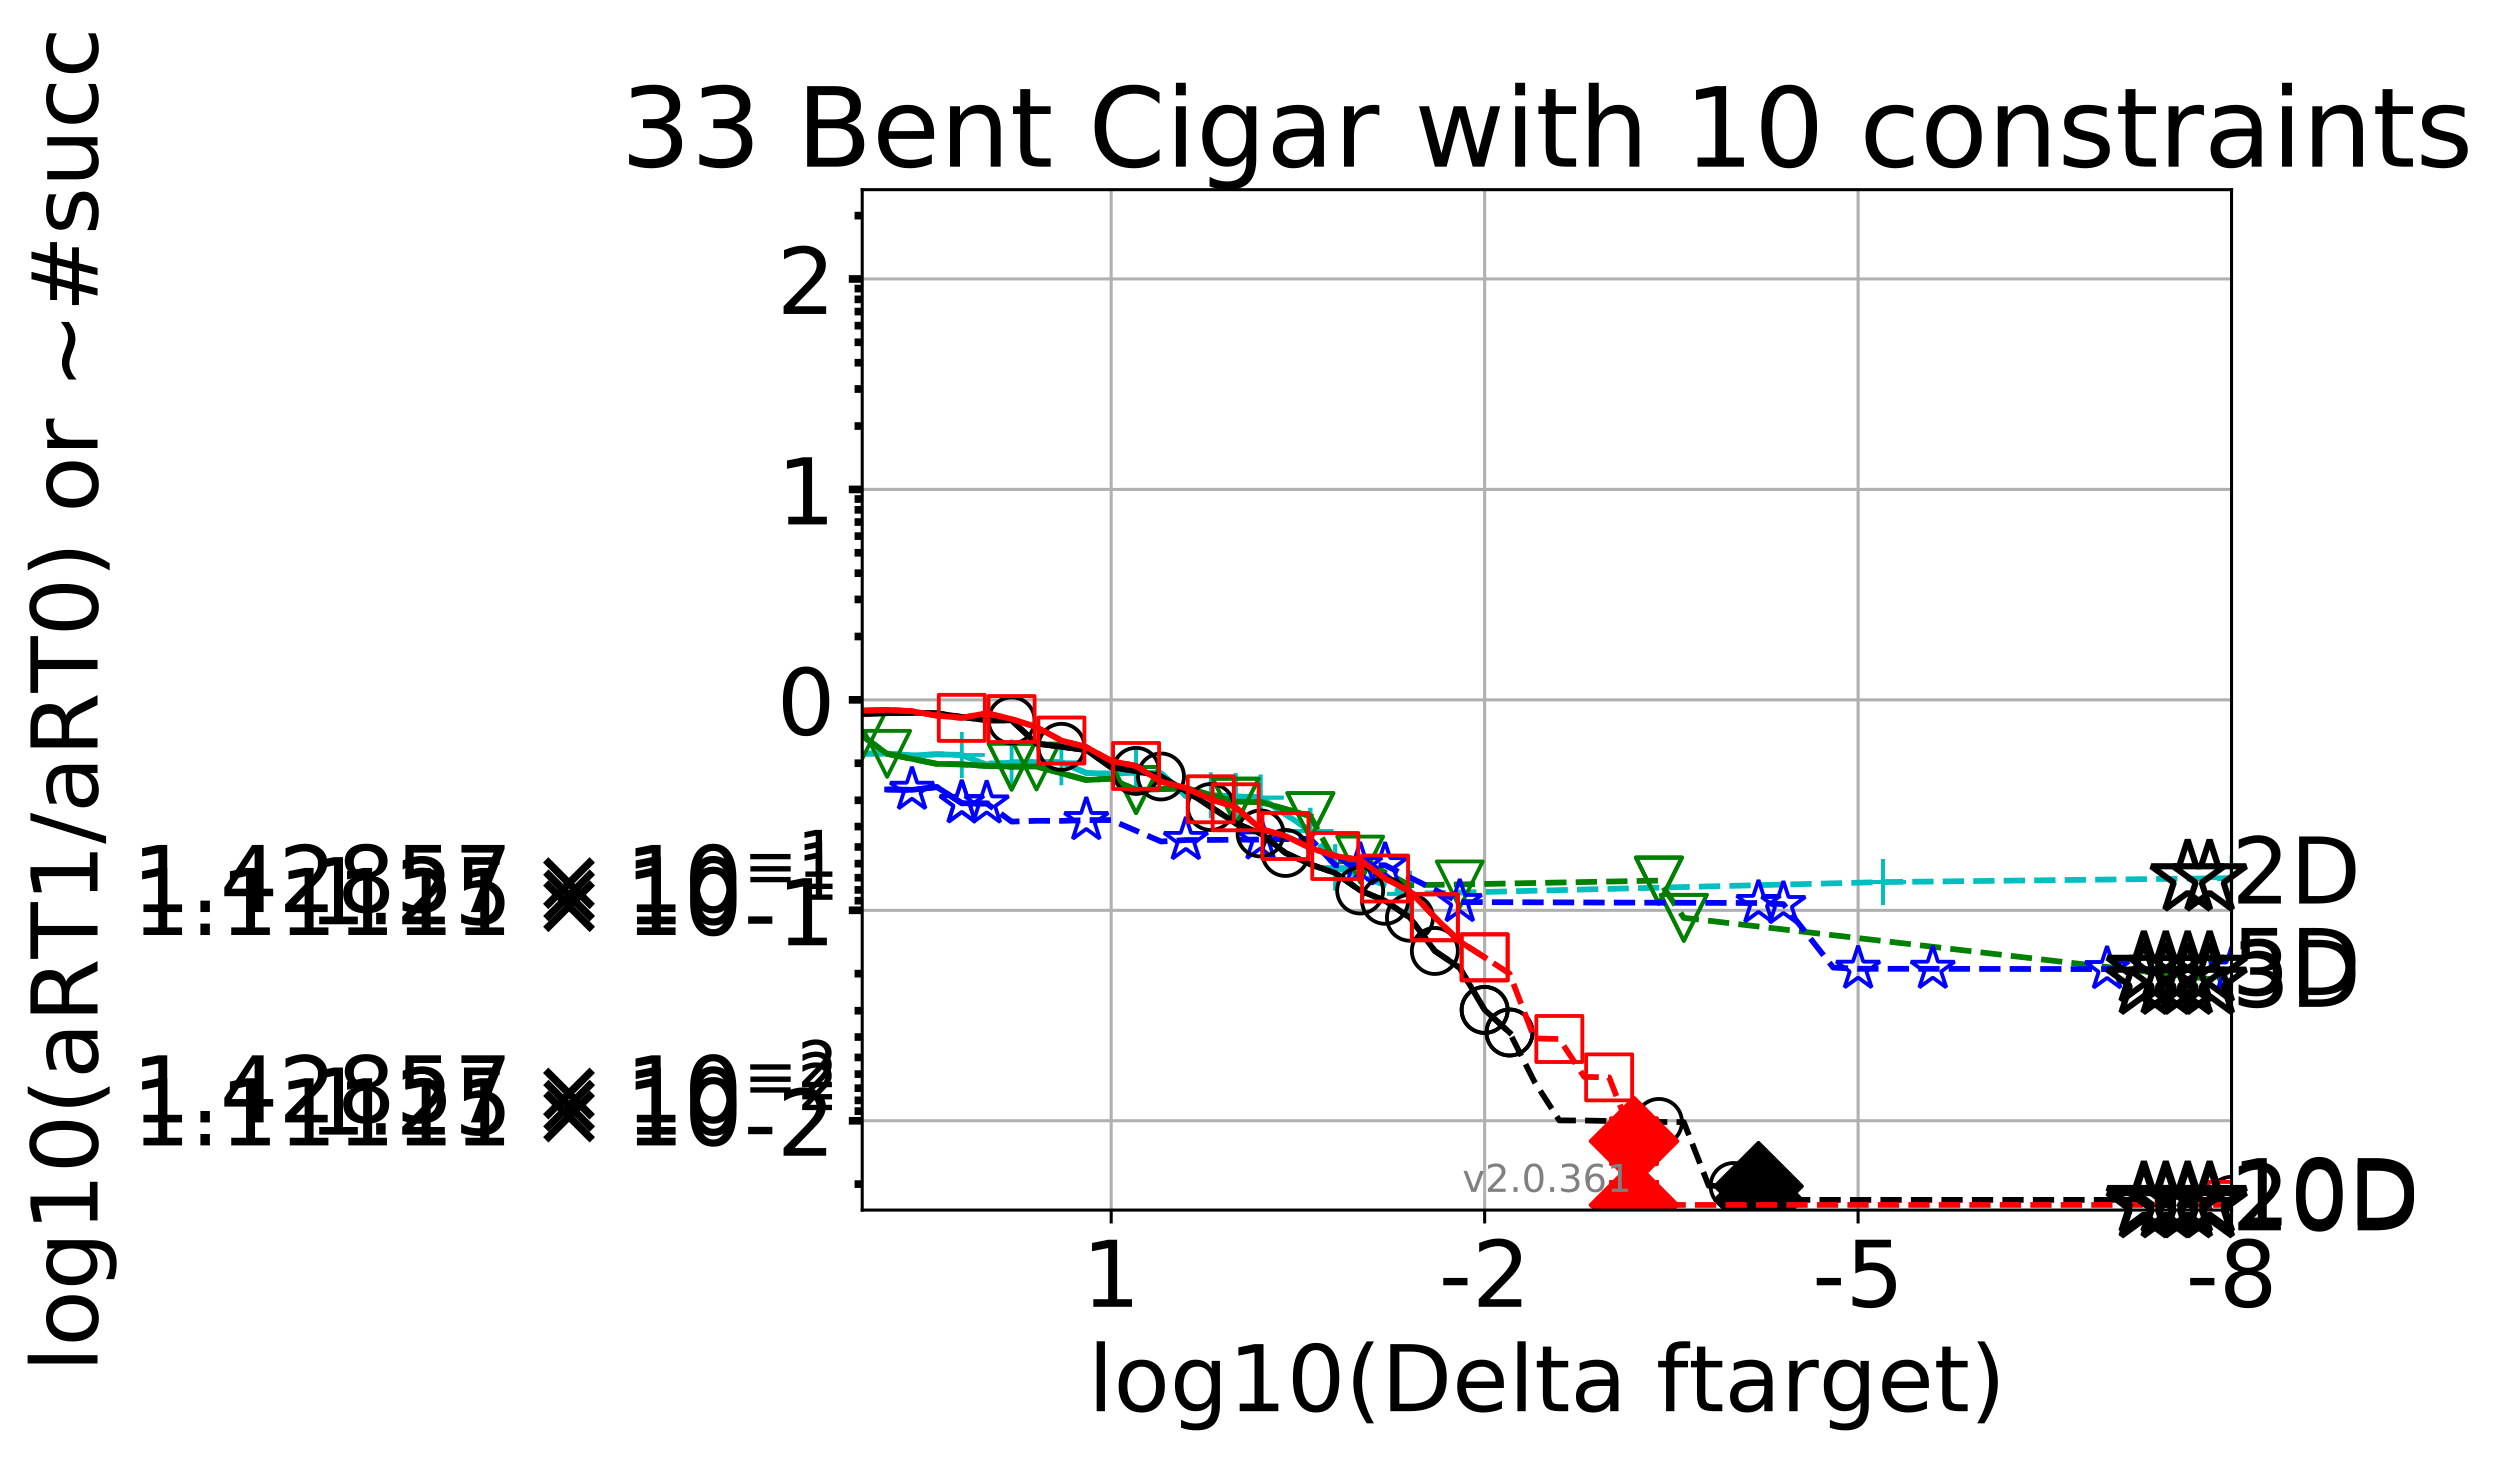 <?xml version="1.0" encoding="utf-8" standalone="no"?>
<!DOCTYPE svg PUBLIC "-//W3C//DTD SVG 1.1//EN"
  "http://www.w3.org/Graphics/SVG/1.1/DTD/svg11.dtd">
<!-- Created with matplotlib (http://matplotlib.org/) -->
<svg height="380pt" version="1.1" viewBox="0 0 652 380" width="652pt" xmlns="http://www.w3.org/2000/svg" xmlns:xlink="http://www.w3.org/1999/xlink">
 <defs>
  <style type="text/css">
*{stroke-linecap:butt;stroke-linejoin:round;}
  </style>
 </defs>
 <g id="figure_1">
  <g id="patch_1">
   <path d="M 0 380.235 
L 652.178 380.235 
L 652.178 0 
L 0 0 
z
" style="fill:#ffffff;"/>
  </g>
  <g id="axes_1">
   <g id="patch_2">
    <path d="M 224.868 315.58 
L 581.987 315.58 
L 581.987 49.468 
L 224.868 49.468 
z
" style="fill:#ffffff;"/>
   </g>
   <g id="matplotlib.axis_1">
    <g id="xtick_1">
     <g id="line2d_1">
      <path clip-path="url(#p2e0c34fc2e)" d="M 581.987 315.58 
L 581.987 49.468 
" style="fill:none;stroke:#b0b0b0;stroke-linecap:square;stroke-width:0.8;"/>
     </g>
     <g id="line2d_2">
      <defs>
       <path d="M 0 0 
L 0 3.5 
" id="m538aa1a035" style="stroke:#000000;stroke-width:0.8;"/>
      </defs>
      <g>
       <use style="stroke:#000000;stroke-width:0.8;" x="581.987" xlink:href="#m538aa1a035" y="315.58"/>
      </g>
     </g>
     <g id="text_1">
      <!-- -8 -->
      <defs>
       <path d="M 4.891 31.391 
L 31.203 31.391 
L 31.203 23.391 
L 4.891 23.391 
z
" id="DejaVuSans-2d"/>
       <path d="M 31.781 34.625 
Q 24.75 34.625 20.719 30.859 
Q 16.703 27.094 16.703 20.516 
Q 16.703 13.922 20.719 10.156 
Q 24.75 6.391 31.781 6.391 
Q 38.812 6.391 42.859 10.172 
Q 46.922 13.969 46.922 20.516 
Q 46.922 27.094 42.891 30.859 
Q 38.875 34.625 31.781 34.625 
z
M 21.922 38.812 
Q 15.578 40.375 12.031 44.719 
Q 8.5 49.078 8.5 55.328 
Q 8.5 64.062 14.719 69.141 
Q 20.953 74.219 31.781 74.219 
Q 42.672 74.219 48.875 69.141 
Q 55.078 64.062 55.078 55.328 
Q 55.078 49.078 51.531 44.719 
Q 48 40.375 41.703 38.812 
Q 48.828 37.156 52.797 32.312 
Q 56.781 27.484 56.781 20.516 
Q 56.781 9.906 50.312 4.234 
Q 43.844 -1.422 31.781 -1.422 
Q 19.734 -1.422 13.25 4.234 
Q 6.781 9.906 6.781 20.516 
Q 6.781 27.484 10.781 32.312 
Q 14.797 37.156 21.922 38.812 
z
M 18.312 54.391 
Q 18.312 48.734 21.844 45.562 
Q 25.391 42.391 31.781 42.391 
Q 38.141 42.391 41.719 45.562 
Q 45.312 48.734 45.312 54.391 
Q 45.312 60.062 41.719 63.234 
Q 38.141 66.406 31.781 66.406 
Q 25.391 66.406 21.844 63.234 
Q 18.312 60.062 18.312 54.391 
z
" id="DejaVuSans-38"/>
      </defs>
      <g transform="translate(570.023 340.816)scale(0.24 -0.24)">
       <use xlink:href="#DejaVuSans-2d"/>
       <use x="36.084" xlink:href="#DejaVuSans-38"/>
      </g>
     </g>
    </g>
    <g id="xtick_2">
     <g id="line2d_3">
      <path clip-path="url(#p2e0c34fc2e)" d="M 484.591 315.58 
L 484.591 49.468 
" style="fill:none;stroke:#b0b0b0;stroke-linecap:square;stroke-width:0.8;"/>
     </g>
     <g id="line2d_4">
      <g>
       <use style="stroke:#000000;stroke-width:0.8;" x="484.591" xlink:href="#m538aa1a035" y="315.58"/>
      </g>
     </g>
     <g id="text_2">
      <!-- -5 -->
      <defs>
       <path d="M 10.797 72.906 
L 49.516 72.906 
L 49.516 64.594 
L 19.828 64.594 
L 19.828 46.734 
Q 21.969 47.469 24.109 47.828 
Q 26.266 48.188 28.422 48.188 
Q 40.625 48.188 47.75 41.5 
Q 54.891 34.812 54.891 23.391 
Q 54.891 11.625 47.562 5.094 
Q 40.234 -1.422 26.906 -1.422 
Q 22.312 -1.422 17.547 -0.641 
Q 12.797 0.141 7.719 1.703 
L 7.719 11.625 
Q 12.109 9.234 16.797 8.062 
Q 21.484 6.891 26.703 6.891 
Q 35.156 6.891 40.078 11.328 
Q 45.016 15.766 45.016 23.391 
Q 45.016 31 40.078 35.438 
Q 35.156 39.891 26.703 39.891 
Q 22.75 39.891 18.812 39.016 
Q 14.891 38.141 10.797 36.281 
z
" id="DejaVuSans-35"/>
      </defs>
      <g transform="translate(472.627 340.816)scale(0.24 -0.24)">
       <use xlink:href="#DejaVuSans-2d"/>
       <use x="36.084" xlink:href="#DejaVuSans-35"/>
      </g>
     </g>
    </g>
    <g id="xtick_3">
     <g id="line2d_5">
      <path clip-path="url(#p2e0c34fc2e)" d="M 387.195 315.58 
L 387.195 49.468 
" style="fill:none;stroke:#b0b0b0;stroke-linecap:square;stroke-width:0.8;"/>
     </g>
     <g id="line2d_6">
      <g>
       <use style="stroke:#000000;stroke-width:0.8;" x="387.195" xlink:href="#m538aa1a035" y="315.58"/>
      </g>
     </g>
     <g id="text_3">
      <!-- -2 -->
      <defs>
       <path d="M 19.188 8.297 
L 53.609 8.297 
L 53.609 0 
L 7.328 0 
L 7.328 8.297 
Q 12.938 14.109 22.625 23.891 
Q 32.328 33.688 34.812 36.531 
Q 39.547 41.844 41.422 45.531 
Q 43.312 49.219 43.312 52.781 
Q 43.312 58.594 39.234 62.25 
Q 35.156 65.922 28.609 65.922 
Q 23.969 65.922 18.812 64.312 
Q 13.672 62.703 7.812 59.422 
L 7.812 69.391 
Q 13.766 71.781 18.938 73 
Q 24.125 74.219 28.422 74.219 
Q 39.75 74.219 46.484 68.547 
Q 53.219 62.891 53.219 53.422 
Q 53.219 48.922 51.531 44.891 
Q 49.859 40.875 45.406 35.406 
Q 44.188 33.984 37.641 27.219 
Q 31.109 20.453 19.188 8.297 
z
" id="DejaVuSans-32"/>
      </defs>
      <g transform="translate(375.23 340.816)scale(0.24 -0.24)">
       <use xlink:href="#DejaVuSans-2d"/>
       <use x="36.084" xlink:href="#DejaVuSans-32"/>
      </g>
     </g>
    </g>
    <g id="xtick_4">
     <g id="line2d_7">
      <path clip-path="url(#p2e0c34fc2e)" d="M 289.798 315.58 
L 289.798 49.468 
" style="fill:none;stroke:#b0b0b0;stroke-linecap:square;stroke-width:0.8;"/>
     </g>
     <g id="line2d_8">
      <g>
       <use style="stroke:#000000;stroke-width:0.8;" x="289.798" xlink:href="#m538aa1a035" y="315.58"/>
      </g>
     </g>
     <g id="text_4">
      <!-- 1 -->
      <defs>
       <path d="M 12.406 8.297 
L 28.516 8.297 
L 28.516 63.922 
L 10.984 60.406 
L 10.984 69.391 
L 28.422 72.906 
L 38.281 72.906 
L 38.281 8.297 
L 54.391 8.297 
L 54.391 0 
L 12.406 0 
z
" id="DejaVuSans-31"/>
      </defs>
      <g transform="translate(282.163 340.816)scale(0.24 -0.24)">
       <use xlink:href="#DejaVuSans-31"/>
      </g>
     </g>
    </g>
    <g id="text_5">
     <!-- log10(Delta ftarget) -->
     <defs>
      <path d="M 9.422 75.984 
L 18.406 75.984 
L 18.406 0 
L 9.422 0 
z
" id="DejaVuSans-6c"/>
      <path d="M 30.609 48.391 
Q 23.391 48.391 19.188 42.75 
Q 14.984 37.109 14.984 27.297 
Q 14.984 17.484 19.156 11.844 
Q 23.344 6.203 30.609 6.203 
Q 37.797 6.203 41.984 11.859 
Q 46.188 17.531 46.188 27.297 
Q 46.188 37.016 41.984 42.703 
Q 37.797 48.391 30.609 48.391 
z
M 30.609 56 
Q 42.328 56 49.016 48.375 
Q 55.719 40.766 55.719 27.297 
Q 55.719 13.875 49.016 6.219 
Q 42.328 -1.422 30.609 -1.422 
Q 18.844 -1.422 12.172 6.219 
Q 5.516 13.875 5.516 27.297 
Q 5.516 40.766 12.172 48.375 
Q 18.844 56 30.609 56 
z
" id="DejaVuSans-6f"/>
      <path d="M 45.406 27.984 
Q 45.406 37.75 41.375 43.109 
Q 37.359 48.484 30.078 48.484 
Q 22.859 48.484 18.828 43.109 
Q 14.797 37.75 14.797 27.984 
Q 14.797 18.266 18.828 12.891 
Q 22.859 7.516 30.078 7.516 
Q 37.359 7.516 41.375 12.891 
Q 45.406 18.266 45.406 27.984 
z
M 54.391 6.781 
Q 54.391 -7.172 48.188 -13.984 
Q 42 -20.797 29.203 -20.797 
Q 24.469 -20.797 20.266 -20.094 
Q 16.062 -19.391 12.109 -17.922 
L 12.109 -9.188 
Q 16.062 -11.328 19.922 -12.344 
Q 23.781 -13.375 27.781 -13.375 
Q 36.625 -13.375 41.016 -8.766 
Q 45.406 -4.156 45.406 5.172 
L 45.406 9.625 
Q 42.625 4.781 38.281 2.391 
Q 33.938 0 27.875 0 
Q 17.828 0 11.672 7.656 
Q 5.516 15.328 5.516 27.984 
Q 5.516 40.672 11.672 48.328 
Q 17.828 56 27.875 56 
Q 33.938 56 38.281 53.609 
Q 42.625 51.219 45.406 46.391 
L 45.406 54.688 
L 54.391 54.688 
z
" id="DejaVuSans-67"/>
      <path d="M 31.781 66.406 
Q 24.172 66.406 20.328 58.906 
Q 16.5 51.422 16.5 36.375 
Q 16.5 21.391 20.328 13.891 
Q 24.172 6.391 31.781 6.391 
Q 39.453 6.391 43.281 13.891 
Q 47.125 21.391 47.125 36.375 
Q 47.125 51.422 43.281 58.906 
Q 39.453 66.406 31.781 66.406 
z
M 31.781 74.219 
Q 44.047 74.219 50.516 64.516 
Q 56.984 54.828 56.984 36.375 
Q 56.984 17.969 50.516 8.266 
Q 44.047 -1.422 31.781 -1.422 
Q 19.531 -1.422 13.062 8.266 
Q 6.594 17.969 6.594 36.375 
Q 6.594 54.828 13.062 64.516 
Q 19.531 74.219 31.781 74.219 
z
" id="DejaVuSans-30"/>
      <path d="M 31 75.875 
Q 24.469 64.656 21.281 53.656 
Q 18.109 42.672 18.109 31.391 
Q 18.109 20.125 21.312 9.062 
Q 24.516 -2 31 -13.188 
L 23.188 -13.188 
Q 15.875 -1.703 12.234 9.375 
Q 8.594 20.453 8.594 31.391 
Q 8.594 42.281 12.203 53.312 
Q 15.828 64.359 23.188 75.875 
z
" id="DejaVuSans-28"/>
      <path d="M 19.672 64.797 
L 19.672 8.109 
L 31.594 8.109 
Q 46.688 8.109 53.688 14.938 
Q 60.688 21.781 60.688 36.531 
Q 60.688 51.172 53.688 57.984 
Q 46.688 64.797 31.594 64.797 
z
M 9.812 72.906 
L 30.078 72.906 
Q 51.266 72.906 61.172 64.094 
Q 71.094 55.281 71.094 36.531 
Q 71.094 17.672 61.125 8.828 
Q 51.172 0 30.078 0 
L 9.812 0 
z
" id="DejaVuSans-44"/>
      <path d="M 56.203 29.594 
L 56.203 25.203 
L 14.891 25.203 
Q 15.484 15.922 20.484 11.062 
Q 25.484 6.203 34.422 6.203 
Q 39.594 6.203 44.453 7.469 
Q 49.312 8.734 54.109 11.281 
L 54.109 2.781 
Q 49.266 0.734 44.188 -0.344 
Q 39.109 -1.422 33.891 -1.422 
Q 20.797 -1.422 13.156 6.188 
Q 5.516 13.812 5.516 26.812 
Q 5.516 40.234 12.766 48.109 
Q 20.016 56 32.328 56 
Q 43.359 56 49.781 48.891 
Q 56.203 41.797 56.203 29.594 
z
M 47.219 32.234 
Q 47.125 39.594 43.094 43.984 
Q 39.062 48.391 32.422 48.391 
Q 24.906 48.391 20.391 44.141 
Q 15.875 39.891 15.188 32.172 
z
" id="DejaVuSans-65"/>
      <path d="M 18.312 70.219 
L 18.312 54.688 
L 36.812 54.688 
L 36.812 47.703 
L 18.312 47.703 
L 18.312 18.016 
Q 18.312 11.328 20.141 9.422 
Q 21.969 7.516 27.594 7.516 
L 36.812 7.516 
L 36.812 0 
L 27.594 0 
Q 17.188 0 13.234 3.875 
Q 9.281 7.766 9.281 18.016 
L 9.281 47.703 
L 2.688 47.703 
L 2.688 54.688 
L 9.281 54.688 
L 9.281 70.219 
z
" id="DejaVuSans-74"/>
      <path d="M 34.281 27.484 
Q 23.391 27.484 19.188 25 
Q 14.984 22.516 14.984 16.5 
Q 14.984 11.719 18.141 8.906 
Q 21.297 6.109 26.703 6.109 
Q 34.188 6.109 38.703 11.406 
Q 43.219 16.703 43.219 25.484 
L 43.219 27.484 
z
M 52.203 31.203 
L 52.203 0 
L 43.219 0 
L 43.219 8.297 
Q 40.141 3.328 35.547 0.953 
Q 30.953 -1.422 24.312 -1.422 
Q 15.922 -1.422 10.953 3.297 
Q 6 8.016 6 15.922 
Q 6 25.141 12.172 29.828 
Q 18.359 34.516 30.609 34.516 
L 43.219 34.516 
L 43.219 35.406 
Q 43.219 41.609 39.141 45 
Q 35.062 48.391 27.688 48.391 
Q 23 48.391 18.547 47.266 
Q 14.109 46.141 10.016 43.891 
L 10.016 52.203 
Q 14.938 54.109 19.578 55.047 
Q 24.219 56 28.609 56 
Q 40.484 56 46.344 49.844 
Q 52.203 43.703 52.203 31.203 
z
" id="DejaVuSans-61"/>
      <path id="DejaVuSans-20"/>
      <path d="M 37.109 75.984 
L 37.109 68.5 
L 28.516 68.5 
Q 23.688 68.5 21.797 66.547 
Q 19.922 64.594 19.922 59.516 
L 19.922 54.688 
L 34.719 54.688 
L 34.719 47.703 
L 19.922 47.703 
L 19.922 0 
L 10.891 0 
L 10.891 47.703 
L 2.297 47.703 
L 2.297 54.688 
L 10.891 54.688 
L 10.891 58.5 
Q 10.891 67.625 15.141 71.797 
Q 19.391 75.984 28.609 75.984 
z
" id="DejaVuSans-66"/>
      <path d="M 41.109 46.297 
Q 39.594 47.172 37.812 47.578 
Q 36.031 48 33.891 48 
Q 26.266 48 22.188 43.047 
Q 18.109 38.094 18.109 28.812 
L 18.109 0 
L 9.078 0 
L 9.078 54.688 
L 18.109 54.688 
L 18.109 46.188 
Q 20.953 51.172 25.484 53.578 
Q 30.031 56 36.531 56 
Q 37.453 56 38.578 55.875 
Q 39.703 55.766 41.062 55.516 
z
" id="DejaVuSans-72"/>
      <path d="M 8.016 75.875 
L 15.828 75.875 
Q 23.141 64.359 26.781 53.312 
Q 30.422 42.281 30.422 31.391 
Q 30.422 20.453 26.781 9.375 
Q 23.141 -1.703 15.828 -13.188 
L 8.016 -13.188 
Q 14.5 -2 17.703 9.062 
Q 20.906 20.125 20.906 31.391 
Q 20.906 42.672 17.703 53.656 
Q 14.5 64.656 8.016 75.875 
z
" id="DejaVuSans-29"/>
     </defs>
     <g transform="translate(283.752 368.043)scale(0.24 -0.24)">
      <use xlink:href="#DejaVuSans-6c"/>
      <use x="27.783" xlink:href="#DejaVuSans-6f"/>
      <use x="88.965" xlink:href="#DejaVuSans-67"/>
      <use x="152.441" xlink:href="#DejaVuSans-31"/>
      <use x="216.064" xlink:href="#DejaVuSans-30"/>
      <use x="279.688" xlink:href="#DejaVuSans-28"/>
      <use x="318.701" xlink:href="#DejaVuSans-44"/>
      <use x="395.703" xlink:href="#DejaVuSans-65"/>
      <use x="457.227" xlink:href="#DejaVuSans-6c"/>
      <use x="485.01" xlink:href="#DejaVuSans-74"/>
      <use x="524.219" xlink:href="#DejaVuSans-61"/>
      <use x="585.498" xlink:href="#DejaVuSans-20"/>
      <use x="617.285" xlink:href="#DejaVuSans-66"/>
      <use x="652.475" xlink:href="#DejaVuSans-74"/>
      <use x="691.684" xlink:href="#DejaVuSans-61"/>
      <use x="752.963" xlink:href="#DejaVuSans-72"/>
      <use x="794.061" xlink:href="#DejaVuSans-67"/>
      <use x="857.537" xlink:href="#DejaVuSans-65"/>
      <use x="919.061" xlink:href="#DejaVuSans-74"/>
      <use x="958.27" xlink:href="#DejaVuSans-29"/>
     </g>
    </g>
   </g>
   <g id="matplotlib.axis_2">
    <g id="ytick_1">
     <g id="line2d_9">
      <path clip-path="url(#p2e0c34fc2e)" d="M 224.868 292.295 
L 581.987 292.295 
" style="fill:none;stroke:#b0b0b0;stroke-linecap:square;stroke-width:0.8;"/>
     </g>
     <g id="line2d_10">
      <defs>
       <path d="M 0 0 
L -3.5 0 
" id="mbd5863804d" style="stroke:#000000;stroke-width:2;"/>
      </defs>
      <g>
       <use style="stroke:#000000;stroke-width:2;" x="224.868" xlink:href="#mbd5863804d" y="292.295"/>
      </g>
     </g>
     <g id="text_6">
      <!-- -2 -->
      <g transform="translate(193.939 301.413)scale(0.24 -0.24)">
       <use xlink:href="#DejaVuSans-2d"/>
       <use x="36.084" xlink:href="#DejaVuSans-32"/>
      </g>
     </g>
    </g>
    <g id="ytick_2">
     <g id="line2d_11">
      <path clip-path="url(#p2e0c34fc2e)" d="M 224.868 237.409 
L 581.987 237.409 
" style="fill:none;stroke:#b0b0b0;stroke-linecap:square;stroke-width:0.8;"/>
     </g>
     <g id="line2d_12">
      <g>
       <use style="stroke:#000000;stroke-width:2;" x="224.868" xlink:href="#mbd5863804d" y="237.409"/>
      </g>
     </g>
     <g id="text_7">
      <!-- -1 -->
      <g transform="translate(193.939 246.527)scale(0.24 -0.24)">
       <use xlink:href="#DejaVuSans-2d"/>
       <use x="36.084" xlink:href="#DejaVuSans-31"/>
      </g>
     </g>
    </g>
    <g id="ytick_3">
     <g id="line2d_13">
      <path clip-path="url(#p2e0c34fc2e)" d="M 224.868 182.524 
L 581.987 182.524 
" style="fill:none;stroke:#b0b0b0;stroke-linecap:square;stroke-width:0.8;"/>
     </g>
     <g id="line2d_14">
      <g>
       <use style="stroke:#000000;stroke-width:2;" x="224.868" xlink:href="#mbd5863804d" y="182.524"/>
      </g>
     </g>
     <g id="text_8">
      <!-- 0 -->
      <g transform="translate(202.597 191.642)scale(0.24 -0.24)">
       <use xlink:href="#DejaVuSans-30"/>
      </g>
     </g>
    </g>
    <g id="ytick_4">
     <g id="line2d_15">
      <path clip-path="url(#p2e0c34fc2e)" d="M 224.868 127.638 
L 581.987 127.638 
" style="fill:none;stroke:#b0b0b0;stroke-linecap:square;stroke-width:0.8;"/>
     </g>
     <g id="line2d_16">
      <g>
       <use style="stroke:#000000;stroke-width:2;" x="224.868" xlink:href="#mbd5863804d" y="127.638"/>
      </g>
     </g>
     <g id="text_9">
      <!-- 1 -->
      <g transform="translate(202.597 136.756)scale(0.24 -0.24)">
       <use xlink:href="#DejaVuSans-31"/>
      </g>
     </g>
    </g>
    <g id="ytick_5">
     <g id="line2d_17">
      <path clip-path="url(#p2e0c34fc2e)" d="M 224.868 72.753 
L 581.987 72.753 
" style="fill:none;stroke:#b0b0b0;stroke-linecap:square;stroke-width:0.8;"/>
     </g>
     <g id="line2d_18">
      <g>
       <use style="stroke:#000000;stroke-width:2;" x="224.868" xlink:href="#mbd5863804d" y="72.753"/>
      </g>
     </g>
     <g id="text_10">
      <!-- 2 -->
      <g transform="translate(202.597 81.871)scale(0.24 -0.24)">
       <use xlink:href="#DejaVuSans-32"/>
      </g>
     </g>
    </g>
    <g id="ytick_6">
     <g id="line2d_19">
      <defs>
       <path d="M 0 0 
L -2 0 
" id="m50134cf12e" style="stroke:#000000;stroke-width:2;"/>
      </defs>
      <g>
       <use style="stroke:#000000;stroke-width:2;" x="224.868" xlink:href="#m50134cf12e" y="308.817"/>
      </g>
     </g>
    </g>
    <g id="ytick_7">
     <g id="line2d_20">
      <g>
       <use style="stroke:#000000;stroke-width:2;" x="224.868" xlink:href="#m50134cf12e" y="289.783"/>
      </g>
     </g>
     <g id="text_11">
      <!-- $\mathdefault{1.11111\times10^{-2}}$ -->
      <defs>
       <path d="M 10.688 12.406 
L 21 12.406 
L 21 0 
L 10.688 0 
z
" id="DejaVuSans-2e"/>
       <path d="M 70.125 53.719 
L 47.797 31.297 
L 70.125 8.984 
L 64.312 3.078 
L 41.891 25.484 
L 19.484 3.078 
L 13.719 8.984 
L 35.984 31.297 
L 13.719 53.719 
L 19.484 59.625 
L 41.891 37.203 
L 64.312 59.625 
z
" id="DejaVuSans-d7"/>
       <path d="M 10.594 35.5 
L 73.188 35.5 
L 73.188 27.203 
L 10.594 27.203 
z
" id="DejaVuSans-2212"/>
      </defs>
      <g transform="translate(34.428 298.901)scale(0.24 -0.24)">
       <use transform="translate(0 0.766)" xlink:href="#DejaVuSans-31"/>
       <use transform="translate(63.623 0.766)" xlink:href="#DejaVuSans-2e"/>
       <use transform="translate(95.41 0.766)" xlink:href="#DejaVuSans-31"/>
       <use transform="translate(159.033 0.766)" xlink:href="#DejaVuSans-31"/>
       <use transform="translate(222.656 0.766)" xlink:href="#DejaVuSans-31"/>
       <use transform="translate(286.279 0.766)" xlink:href="#DejaVuSans-31"/>
       <use transform="translate(349.902 0.766)" xlink:href="#DejaVuSans-31"/>
       <use transform="translate(433.008 0.766)" xlink:href="#DejaVuSans-d7"/>
       <use transform="translate(536.279 0.766)" xlink:href="#DejaVuSans-31"/>
       <use transform="translate(599.902 0.766)" xlink:href="#DejaVuSans-30"/>
       <use transform="translate(664.482 39.047)scale(0.7)" xlink:href="#DejaVuSans-2212"/>
       <use transform="translate(723.135 39.047)scale(0.7)" xlink:href="#DejaVuSans-32"/>
      </g>
     </g>
    </g>
    <g id="ytick_8">
     <g id="line2d_21">
      <g>
       <use style="stroke:#000000;stroke-width:2;" x="224.868" xlink:href="#m50134cf12e" y="286.976"/>
      </g>
     </g>
     <g id="text_12">
      <!-- $\mathdefault{1.25\times10^{-2}}$ -->
      <g transform="translate(80.267 296.094)scale(0.24 -0.24)">
       <use transform="translate(0 0.766)" xlink:href="#DejaVuSans-31"/>
       <use transform="translate(63.623 0.766)" xlink:href="#DejaVuSans-2e"/>
       <use transform="translate(95.332 0.766)" xlink:href="#DejaVuSans-32"/>
       <use transform="translate(158.955 0.766)" xlink:href="#DejaVuSans-35"/>
       <use transform="translate(242.061 0.766)" xlink:href="#DejaVuSans-d7"/>
       <use transform="translate(345.332 0.766)" xlink:href="#DejaVuSans-31"/>
       <use transform="translate(408.955 0.766)" xlink:href="#DejaVuSans-30"/>
       <use transform="translate(473.535 39.047)scale(0.7)" xlink:href="#DejaVuSans-2212"/>
       <use transform="translate(532.188 39.047)scale(0.7)" xlink:href="#DejaVuSans-32"/>
      </g>
     </g>
    </g>
    <g id="ytick_9">
     <g id="line2d_22">
      <g>
       <use style="stroke:#000000;stroke-width:2;" x="224.868" xlink:href="#m50134cf12e" y="283.793"/>
      </g>
     </g>
     <g id="text_13">
      <!-- $\mathdefault{1.42857\times10^{-2}}$ -->
      <defs>
       <path d="M 37.797 64.312 
L 12.891 25.391 
L 37.797 25.391 
z
M 35.203 72.906 
L 47.609 72.906 
L 47.609 25.391 
L 58.016 25.391 
L 58.016 17.188 
L 47.609 17.188 
L 47.609 0 
L 37.797 0 
L 37.797 17.188 
L 4.891 17.188 
L 4.891 26.703 
z
" id="DejaVuSans-34"/>
       <path d="M 8.203 72.906 
L 55.078 72.906 
L 55.078 68.703 
L 28.609 0 
L 18.312 0 
L 43.219 64.594 
L 8.203 64.594 
z
" id="DejaVuSans-37"/>
      </defs>
      <g transform="translate(34.428 292.911)scale(0.24 -0.24)">
       <use transform="translate(0 0.766)" xlink:href="#DejaVuSans-31"/>
       <use transform="translate(63.623 0.766)" xlink:href="#DejaVuSans-2e"/>
       <use transform="translate(95.41 0.766)" xlink:href="#DejaVuSans-34"/>
       <use transform="translate(159.033 0.766)" xlink:href="#DejaVuSans-32"/>
       <use transform="translate(222.656 0.766)" xlink:href="#DejaVuSans-38"/>
       <use transform="translate(286.279 0.766)" xlink:href="#DejaVuSans-35"/>
       <use transform="translate(349.793 0.766)" xlink:href="#DejaVuSans-37"/>
       <use transform="translate(432.898 0.766)" xlink:href="#DejaVuSans-d7"/>
       <use transform="translate(536.17 0.766)" xlink:href="#DejaVuSans-31"/>
       <use transform="translate(599.793 0.766)" xlink:href="#DejaVuSans-30"/>
       <use transform="translate(664.373 39.047)scale(0.7)" xlink:href="#DejaVuSans-2212"/>
       <use transform="translate(723.025 39.047)scale(0.7)" xlink:href="#DejaVuSans-32"/>
      </g>
     </g>
    </g>
    <g id="ytick_10">
     <g id="line2d_23">
      <g>
       <use style="stroke:#000000;stroke-width:2;" x="224.868" xlink:href="#m50134cf12e" y="280.118"/>
      </g>
     </g>
    </g>
    <g id="ytick_11">
     <g id="line2d_24">
      <g>
       <use style="stroke:#000000;stroke-width:2;" x="224.868" xlink:href="#m50134cf12e" y="275.773"/>
      </g>
     </g>
    </g>
    <g id="ytick_12">
     <g id="line2d_25">
      <g>
       <use style="stroke:#000000;stroke-width:2;" x="224.868" xlink:href="#m50134cf12e" y="270.454"/>
      </g>
     </g>
    </g>
    <g id="ytick_13">
     <g id="line2d_26">
      <g>
       <use style="stroke:#000000;stroke-width:2;" x="224.868" xlink:href="#m50134cf12e" y="263.596"/>
      </g>
     </g>
    </g>
    <g id="ytick_14">
     <g id="line2d_27">
      <g>
       <use style="stroke:#000000;stroke-width:2;" x="224.868" xlink:href="#m50134cf12e" y="253.931"/>
      </g>
     </g>
    </g>
    <g id="ytick_15">
     <g id="line2d_28">
      <g>
       <use style="stroke:#000000;stroke-width:2;" x="224.868" xlink:href="#m50134cf12e" y="234.898"/>
      </g>
     </g>
     <g id="text_14">
      <!-- $\mathdefault{1.11111\times10^{-1}}$ -->
      <g transform="translate(34.428 244.016)scale(0.24 -0.24)">
       <use transform="translate(0 0.684)" xlink:href="#DejaVuSans-31"/>
       <use transform="translate(63.623 0.684)" xlink:href="#DejaVuSans-2e"/>
       <use transform="translate(95.41 0.684)" xlink:href="#DejaVuSans-31"/>
       <use transform="translate(159.033 0.684)" xlink:href="#DejaVuSans-31"/>
       <use transform="translate(222.656 0.684)" xlink:href="#DejaVuSans-31"/>
       <use transform="translate(286.279 0.684)" xlink:href="#DejaVuSans-31"/>
       <use transform="translate(349.902 0.684)" xlink:href="#DejaVuSans-31"/>
       <use transform="translate(433.008 0.684)" xlink:href="#DejaVuSans-d7"/>
       <use transform="translate(536.279 0.684)" xlink:href="#DejaVuSans-31"/>
       <use transform="translate(599.902 0.684)" xlink:href="#DejaVuSans-30"/>
       <use transform="translate(664.482 38.966)scale(0.7)" xlink:href="#DejaVuSans-2212"/>
       <use transform="translate(723.135 38.966)scale(0.7)" xlink:href="#DejaVuSans-31"/>
      </g>
     </g>
    </g>
    <g id="ytick_16">
     <g id="line2d_29">
      <g>
       <use style="stroke:#000000;stroke-width:2;" x="224.868" xlink:href="#m50134cf12e" y="232.09"/>
      </g>
     </g>
     <g id="text_15">
      <!-- $\mathdefault{1.25\times10^{-1}}$ -->
      <g transform="translate(80.267 241.208)scale(0.24 -0.24)">
       <use transform="translate(0 0.684)" xlink:href="#DejaVuSans-31"/>
       <use transform="translate(63.623 0.684)" xlink:href="#DejaVuSans-2e"/>
       <use transform="translate(95.332 0.684)" xlink:href="#DejaVuSans-32"/>
       <use transform="translate(158.955 0.684)" xlink:href="#DejaVuSans-35"/>
       <use transform="translate(242.061 0.684)" xlink:href="#DejaVuSans-d7"/>
       <use transform="translate(345.332 0.684)" xlink:href="#DejaVuSans-31"/>
       <use transform="translate(408.955 0.684)" xlink:href="#DejaVuSans-30"/>
       <use transform="translate(473.535 38.966)scale(0.7)" xlink:href="#DejaVuSans-2212"/>
       <use transform="translate(532.188 38.966)scale(0.7)" xlink:href="#DejaVuSans-31"/>
      </g>
     </g>
    </g>
    <g id="ytick_17">
     <g id="line2d_30">
      <g>
       <use style="stroke:#000000;stroke-width:2;" x="224.868" xlink:href="#m50134cf12e" y="228.907"/>
      </g>
     </g>
     <g id="text_16">
      <!-- $\mathdefault{1.42857\times10^{-1}}$ -->
      <g transform="translate(34.428 238.025)scale(0.24 -0.24)">
       <use transform="translate(0 0.684)" xlink:href="#DejaVuSans-31"/>
       <use transform="translate(63.623 0.684)" xlink:href="#DejaVuSans-2e"/>
       <use transform="translate(95.41 0.684)" xlink:href="#DejaVuSans-34"/>
       <use transform="translate(159.033 0.684)" xlink:href="#DejaVuSans-32"/>
       <use transform="translate(222.656 0.684)" xlink:href="#DejaVuSans-38"/>
       <use transform="translate(286.279 0.684)" xlink:href="#DejaVuSans-35"/>
       <use transform="translate(349.793 0.684)" xlink:href="#DejaVuSans-37"/>
       <use transform="translate(432.898 0.684)" xlink:href="#DejaVuSans-d7"/>
       <use transform="translate(536.17 0.684)" xlink:href="#DejaVuSans-31"/>
       <use transform="translate(599.793 0.684)" xlink:href="#DejaVuSans-30"/>
       <use transform="translate(664.373 38.966)scale(0.7)" xlink:href="#DejaVuSans-2212"/>
       <use transform="translate(723.025 38.966)scale(0.7)" xlink:href="#DejaVuSans-31"/>
      </g>
     </g>
    </g>
    <g id="ytick_18">
     <g id="line2d_31">
      <g>
       <use style="stroke:#000000;stroke-width:2;" x="224.868" xlink:href="#m50134cf12e" y="225.233"/>
      </g>
     </g>
    </g>
    <g id="ytick_19">
     <g id="line2d_32">
      <g>
       <use style="stroke:#000000;stroke-width:2;" x="224.868" xlink:href="#m50134cf12e" y="220.887"/>
      </g>
     </g>
    </g>
    <g id="ytick_20">
     <g id="line2d_33">
      <g>
       <use style="stroke:#000000;stroke-width:2;" x="224.868" xlink:href="#m50134cf12e" y="215.568"/>
      </g>
     </g>
    </g>
    <g id="ytick_21">
     <g id="line2d_34">
      <g>
       <use style="stroke:#000000;stroke-width:2;" x="224.868" xlink:href="#m50134cf12e" y="208.711"/>
      </g>
     </g>
    </g>
    <g id="ytick_22">
     <g id="line2d_35">
      <g>
       <use style="stroke:#000000;stroke-width:2;" x="224.868" xlink:href="#m50134cf12e" y="199.046"/>
      </g>
     </g>
    </g>
    <g id="ytick_23">
     <g id="line2d_36">
      <g>
       <use style="stroke:#000000;stroke-width:2;" x="224.868" xlink:href="#m50134cf12e" y="166.002"/>
      </g>
     </g>
    </g>
    <g id="ytick_24">
     <g id="line2d_37">
      <g>
       <use style="stroke:#000000;stroke-width:2;" x="224.868" xlink:href="#m50134cf12e" y="156.337"/>
      </g>
     </g>
    </g>
    <g id="ytick_25">
     <g id="line2d_38">
      <g>
       <use style="stroke:#000000;stroke-width:2;" x="224.868" xlink:href="#m50134cf12e" y="149.479"/>
      </g>
     </g>
    </g>
    <g id="ytick_26">
     <g id="line2d_39">
      <g>
       <use style="stroke:#000000;stroke-width:2;" x="224.868" xlink:href="#m50134cf12e" y="144.16"/>
      </g>
     </g>
    </g>
    <g id="ytick_27">
     <g id="line2d_40">
      <g>
       <use style="stroke:#000000;stroke-width:2;" x="224.868" xlink:href="#m50134cf12e" y="139.815"/>
      </g>
     </g>
    </g>
    <g id="ytick_28">
     <g id="line2d_41">
      <g>
       <use style="stroke:#000000;stroke-width:2;" x="224.868" xlink:href="#m50134cf12e" y="136.14"/>
      </g>
     </g>
    </g>
    <g id="ytick_29">
     <g id="line2d_42">
      <g>
       <use style="stroke:#000000;stroke-width:2;" x="224.868" xlink:href="#m50134cf12e" y="132.957"/>
      </g>
     </g>
    </g>
    <g id="ytick_30">
     <g id="line2d_43">
      <g>
       <use style="stroke:#000000;stroke-width:2;" x="224.868" xlink:href="#m50134cf12e" y="130.15"/>
      </g>
     </g>
    </g>
    <g id="ytick_31">
     <g id="line2d_44">
      <g>
       <use style="stroke:#000000;stroke-width:2;" x="224.868" xlink:href="#m50134cf12e" y="111.116"/>
      </g>
     </g>
    </g>
    <g id="ytick_32">
     <g id="line2d_45">
      <g>
       <use style="stroke:#000000;stroke-width:2;" x="224.868" xlink:href="#m50134cf12e" y="101.451"/>
      </g>
     </g>
    </g>
    <g id="ytick_33">
     <g id="line2d_46">
      <g>
       <use style="stroke:#000000;stroke-width:2;" x="224.868" xlink:href="#m50134cf12e" y="94.594"/>
      </g>
     </g>
    </g>
    <g id="ytick_34">
     <g id="line2d_47">
      <g>
       <use style="stroke:#000000;stroke-width:2;" x="224.868" xlink:href="#m50134cf12e" y="89.275"/>
      </g>
     </g>
    </g>
    <g id="ytick_35">
     <g id="line2d_48">
      <g>
       <use style="stroke:#000000;stroke-width:2;" x="224.868" xlink:href="#m50134cf12e" y="84.929"/>
      </g>
     </g>
    </g>
    <g id="ytick_36">
     <g id="line2d_49">
      <g>
       <use style="stroke:#000000;stroke-width:2;" x="224.868" xlink:href="#m50134cf12e" y="81.255"/>
      </g>
     </g>
    </g>
    <g id="ytick_37">
     <g id="line2d_50">
      <g>
       <use style="stroke:#000000;stroke-width:2;" x="224.868" xlink:href="#m50134cf12e" y="78.072"/>
      </g>
     </g>
    </g>
    <g id="ytick_38">
     <g id="line2d_51">
      <g>
       <use style="stroke:#000000;stroke-width:2;" x="224.868" xlink:href="#m50134cf12e" y="75.264"/>
      </g>
     </g>
    </g>
    <g id="ytick_39">
     <g id="line2d_52">
      <g>
       <use style="stroke:#000000;stroke-width:2;" x="224.868" xlink:href="#m50134cf12e" y="56.231"/>
      </g>
     </g>
    </g>
    <g id="text_17">
     <!-- log10(aRT1/aRT0) or ~#succ -->
     <defs>
      <path d="M 44.391 34.188 
Q 47.562 33.109 50.562 29.594 
Q 53.562 26.078 56.594 19.922 
L 66.609 0 
L 56 0 
L 46.688 18.703 
Q 43.062 26.031 39.672 28.422 
Q 36.281 30.812 30.422 30.812 
L 19.672 30.812 
L 19.672 0 
L 9.812 0 
L 9.812 72.906 
L 32.078 72.906 
Q 44.578 72.906 50.734 67.672 
Q 56.891 62.453 56.891 51.906 
Q 56.891 45.016 53.688 40.469 
Q 50.484 35.938 44.391 34.188 
z
M 19.672 64.797 
L 19.672 38.922 
L 32.078 38.922 
Q 39.203 38.922 42.844 42.219 
Q 46.484 45.516 46.484 51.906 
Q 46.484 58.297 42.844 61.547 
Q 39.203 64.797 32.078 64.797 
z
" id="DejaVuSans-52"/>
      <path d="M -0.297 72.906 
L 61.375 72.906 
L 61.375 64.594 
L 35.5 64.594 
L 35.5 0 
L 25.594 0 
L 25.594 64.594 
L -0.297 64.594 
z
" id="DejaVuSans-54"/>
      <path d="M 25.391 72.906 
L 33.688 72.906 
L 8.297 -9.281 
L 0 -9.281 
z
" id="DejaVuSans-2f"/>
      <path d="M 73.188 39.891 
L 73.188 31.203 
Q 68.062 27.344 63.688 25.688 
Q 59.328 24.031 54.594 24.031 
Q 49.219 24.031 42.094 26.906 
Q 41.547 27.094 41.312 27.203 
Q 40.969 27.344 40.234 27.594 
Q 32.672 30.609 28.078 30.609 
Q 23.781 30.609 19.578 28.734 
Q 15.375 26.859 10.594 22.797 
L 10.594 31.5 
Q 15.719 35.359 20.094 37.031 
Q 24.469 38.719 29.203 38.719 
Q 34.578 38.719 41.75 35.797 
Q 42.234 35.594 42.484 35.5 
Q 42.875 35.359 43.562 35.109 
Q 51.125 32.078 55.719 32.078 
Q 59.906 32.078 64.031 33.938 
Q 68.172 35.797 73.188 39.891 
z
" id="DejaVuSans-7e"/>
      <path d="M 51.125 44 
L 36.922 44 
L 32.812 27.688 
L 47.125 27.688 
z
M 43.797 71.781 
L 38.719 51.516 
L 52.984 51.516 
L 58.109 71.781 
L 65.922 71.781 
L 60.891 51.516 
L 76.125 51.516 
L 76.125 44 
L 58.984 44 
L 54.984 27.688 
L 70.516 27.688 
L 70.516 20.219 
L 53.078 20.219 
L 48 0 
L 40.188 0 
L 45.219 20.219 
L 30.906 20.219 
L 25.875 0 
L 18.016 0 
L 23.094 20.219 
L 7.719 20.219 
L 7.719 27.688 
L 24.906 27.688 
L 29 44 
L 13.281 44 
L 13.281 51.516 
L 30.906 51.516 
L 35.891 71.781 
z
" id="DejaVuSans-23"/>
      <path d="M 44.281 53.078 
L 44.281 44.578 
Q 40.484 46.531 36.375 47.5 
Q 32.281 48.484 27.875 48.484 
Q 21.188 48.484 17.844 46.438 
Q 14.5 44.391 14.5 40.281 
Q 14.5 37.156 16.891 35.375 
Q 19.281 33.594 26.516 31.984 
L 29.594 31.297 
Q 39.156 29.25 43.188 25.516 
Q 47.219 21.781 47.219 15.094 
Q 47.219 7.469 41.188 3.016 
Q 35.156 -1.422 24.609 -1.422 
Q 20.219 -1.422 15.453 -0.562 
Q 10.688 0.297 5.422 2 
L 5.422 11.281 
Q 10.406 8.688 15.234 7.391 
Q 20.062 6.109 24.812 6.109 
Q 31.156 6.109 34.562 8.281 
Q 37.984 10.453 37.984 14.406 
Q 37.984 18.062 35.516 20.016 
Q 33.062 21.969 24.703 23.781 
L 21.578 24.516 
Q 13.234 26.266 9.516 29.906 
Q 5.812 33.547 5.812 39.891 
Q 5.812 47.609 11.281 51.797 
Q 16.75 56 26.812 56 
Q 31.781 56 36.172 55.266 
Q 40.578 54.547 44.281 53.078 
z
" id="DejaVuSans-73"/>
      <path d="M 8.5 21.578 
L 8.5 54.688 
L 17.484 54.688 
L 17.484 21.922 
Q 17.484 14.156 20.5 10.266 
Q 23.531 6.391 29.594 6.391 
Q 36.859 6.391 41.078 11.031 
Q 45.312 15.672 45.312 23.688 
L 45.312 54.688 
L 54.297 54.688 
L 54.297 0 
L 45.312 0 
L 45.312 8.406 
Q 42.047 3.422 37.719 1 
Q 33.406 -1.422 27.688 -1.422 
Q 18.266 -1.422 13.375 4.438 
Q 8.5 10.297 8.5 21.578 
z
M 31.109 56 
z
" id="DejaVuSans-75"/>
      <path d="M 48.781 52.594 
L 48.781 44.188 
Q 44.969 46.297 41.141 47.344 
Q 37.312 48.391 33.406 48.391 
Q 24.656 48.391 19.812 42.844 
Q 14.984 37.312 14.984 27.297 
Q 14.984 17.281 19.812 11.734 
Q 24.656 6.203 33.406 6.203 
Q 37.312 6.203 41.141 7.25 
Q 44.969 8.297 48.781 10.406 
L 48.781 2.094 
Q 45.016 0.344 40.984 -0.531 
Q 36.969 -1.422 32.422 -1.422 
Q 20.062 -1.422 12.781 6.344 
Q 5.516 14.109 5.516 27.297 
Q 5.516 40.672 12.859 48.328 
Q 20.219 56 33.016 56 
Q 37.156 56 41.109 55.141 
Q 45.062 54.297 48.781 52.594 
z
" id="DejaVuSans-63"/>
     </defs>
     <g transform="translate(25.436 357.848)rotate(-90)scale(0.24 -0.24)">
      <use xlink:href="#DejaVuSans-6c"/>
      <use x="27.783" xlink:href="#DejaVuSans-6f"/>
      <use x="88.965" xlink:href="#DejaVuSans-67"/>
      <use x="152.441" xlink:href="#DejaVuSans-31"/>
      <use x="216.064" xlink:href="#DejaVuSans-30"/>
      <use x="279.688" xlink:href="#DejaVuSans-28"/>
      <use x="318.701" xlink:href="#DejaVuSans-61"/>
      <use x="379.98" xlink:href="#DejaVuSans-52"/>
      <use x="449.354" xlink:href="#DejaVuSans-54"/>
      <use x="510.438" xlink:href="#DejaVuSans-31"/>
      <use x="574.061" xlink:href="#DejaVuSans-2f"/>
      <use x="607.752" xlink:href="#DejaVuSans-61"/>
      <use x="669.031" xlink:href="#DejaVuSans-52"/>
      <use x="738.404" xlink:href="#DejaVuSans-54"/>
      <use x="799.488" xlink:href="#DejaVuSans-30"/>
      <use x="863.111" xlink:href="#DejaVuSans-29"/>
      <use x="902.125" xlink:href="#DejaVuSans-20"/>
      <use x="933.912" xlink:href="#DejaVuSans-6f"/>
      <use x="995.094" xlink:href="#DejaVuSans-72"/>
      <use x="1036.207" xlink:href="#DejaVuSans-20"/>
      <use x="1067.994" xlink:href="#DejaVuSans-7e"/>
      <use x="1151.783" xlink:href="#DejaVuSans-23"/>
      <use x="1235.572" xlink:href="#DejaVuSans-73"/>
      <use x="1287.672" xlink:href="#DejaVuSans-75"/>
      <use x="1351.051" xlink:href="#DejaVuSans-63"/>
      <use x="1406.031" xlink:href="#DejaVuSans-63"/>
     </g>
    </g>
   </g>
   <g id="line2d_53">
    <path clip-path="url(#p2e0c34fc2e)" d="M 224.868 196.547 
L 231.361 196.507 
L 237.854 197.031 
L 244.347 196.707 
L 250.84 196.899 
L 257.333 199.448 
L 263.826 198.854 
L 270.319 198.757 
L 276.812 198.8 
L 283.305 201.596 
L 289.798 201.789 
L 296.291 201.503 
L 302.785 201.631 
L 309.278 207.606 
L 315.771 207.419 
L 322.264 207.664 
L 328.757 208.026 
L 341.743 216.699 
L 348.236 226.197 
L 367.716 233.109 
L 491.084 230.047 
L 581.987 229.018 
" style="fill:none;stroke:#00bfbf;stroke-dasharray:5.55,2.4;stroke-dashoffset:0;stroke-width:1.5;"/>
   </g>
   <g id="line2d_54">
    <defs>
     <path d="M -6 0 
L 6 0 
M 0 6 
L 0 -6 
" id="m875dbba9e1" style="stroke:#00bfbf;"/>
    </defs>
    <g clip-path="url(#p2e0c34fc2e)">
     <use style="fill:none;stroke:#00bfbf;" x="263.826" xlink:href="#m875dbba9e1" y="198.854"/>
     <use style="fill:none;stroke:#00bfbf;" x="296.291" xlink:href="#m875dbba9e1" y="201.503"/>
     <use style="fill:none;stroke:#00bfbf;" x="315.771" xlink:href="#m875dbba9e1" y="207.419"/>
     <use style="fill:none;stroke:#00bfbf;" x="322.264" xlink:href="#m875dbba9e1" y="207.664"/>
     <use style="fill:none;stroke:#00bfbf;" x="328.757" xlink:href="#m875dbba9e1" y="208.026"/>
     <use style="fill:none;stroke:#00bfbf;" x="341.743" xlink:href="#m875dbba9e1" y="216.699"/>
     <use style="fill:none;stroke:#00bfbf;" x="348.236" xlink:href="#m875dbba9e1" y="226.197"/>
     <use style="fill:none;stroke:#00bfbf;" x="348.236" xlink:href="#m875dbba9e1" y="226.197"/>
     <use style="fill:none;stroke:#00bfbf;" x="367.716" xlink:href="#m875dbba9e1" y="233.109"/>
     <use style="fill:none;stroke:#00bfbf;" x="367.716" xlink:href="#m875dbba9e1" y="233.109"/>
     <use style="fill:none;stroke:#00bfbf;" x="491.084" xlink:href="#m875dbba9e1" y="230.047"/>
     <use style="fill:none;stroke:#00bfbf;" x="491.084" xlink:href="#m875dbba9e1" y="230.047"/>
     <use style="fill:none;stroke:#00bfbf;" x="581.987" xlink:href="#m875dbba9e1" y="229.018"/>
    </g>
   </g>
   <g id="line2d_55"/>
   <g id="line2d_56">
    <path clip-path="url(#p2e0c34fc2e)" d="M 224.868 196.547 
L 231.361 196.507 
L 237.854 197.031 
L 244.347 196.707 
L 250.84 196.899 
L 257.333 199.448 
L 263.826 198.854 
L 270.319 198.757 
L 276.812 198.8 
L 283.305 201.596 
L 289.798 201.789 
L 296.291 201.503 
L 302.785 201.631 
L 309.278 207.606 
L 315.771 207.419 
L 322.264 207.664 
L 328.757 208.026 
L 341.743 216.699 
" style="fill:none;stroke:#00bfbf;stroke-linecap:square;stroke-width:1.5;"/>
   </g>
   <g id="line2d_57">
    <g clip-path="url(#p2e0c34fc2e)">
     <use style="fill:none;stroke:#00bfbf;" x="250.84" xlink:href="#m875dbba9e1" y="196.899"/>
     <use style="fill:none;stroke:#00bfbf;" x="276.812" xlink:href="#m875dbba9e1" y="198.8"/>
     <use style="fill:none;stroke:#00bfbf;" x="296.291" xlink:href="#m875dbba9e1" y="201.503"/>
     <use style="fill:none;stroke:#00bfbf;" x="322.264" xlink:href="#m875dbba9e1" y="207.664"/>
     <use style="fill:none;stroke:#00bfbf;" x="328.757" xlink:href="#m875dbba9e1" y="208.026"/>
     <use style="fill:none;stroke:#00bfbf;" x="341.743" xlink:href="#m875dbba9e1" y="216.699"/>
    </g>
   </g>
   <g id="line2d_58">
    <path clip-path="url(#p2e0c34fc2e)" d="M 224.868 191.89 
L 231.361 196.613 
L 244.347 199.216 
L 250.84 199.346 
L 257.333 199.753 
L 263.826 199.939 
L 270.319 199.909 
L 283.305 203.433 
L 289.798 203.07 
L 296.291 206.053 
L 309.278 205.551 
L 322.264 209.08 
L 328.757 209.166 
L 341.743 212.84 
L 348.236 224.776 
L 354.729 224.185 
L 367.716 230.855 
L 380.702 230.661 
L 432.646 229.658 
L 439.139 239.374 
L 581.987 255.973 
" style="fill:none;stroke:#008000;stroke-dasharray:5.55,2.4;stroke-dashoffset:0;stroke-width:1.5;"/>
   </g>
   <g id="line2d_59">
    <defs>
     <path d="M -0 6 
L 6 -6 
L -6 -6 
z
" id="m5481678200" style="stroke:#008000;stroke-linejoin:miter;"/>
    </defs>
    <g clip-path="url(#p2e0c34fc2e)">
     <use style="fill:none;stroke:#008000;stroke-linejoin:miter;" x="231.361" xlink:href="#m5481678200" y="196.613"/>
     <use style="fill:none;stroke:#008000;stroke-linejoin:miter;" x="263.826" xlink:href="#m5481678200" y="199.939"/>
     <use style="fill:none;stroke:#008000;stroke-linejoin:miter;" x="296.291" xlink:href="#m5481678200" y="206.053"/>
     <use style="fill:none;stroke:#008000;stroke-linejoin:miter;" x="322.264" xlink:href="#m5481678200" y="209.08"/>
     <use style="fill:none;stroke:#008000;stroke-linejoin:miter;" x="341.743" xlink:href="#m5481678200" y="212.84"/>
     <use style="fill:none;stroke:#008000;stroke-linejoin:miter;" x="354.729" xlink:href="#m5481678200" y="224.185"/>
     <use style="fill:none;stroke:#008000;stroke-linejoin:miter;" x="380.702" xlink:href="#m5481678200" y="230.661"/>
     <use style="fill:none;stroke:#008000;stroke-linejoin:miter;" x="432.646" xlink:href="#m5481678200" y="229.658"/>
     <use style="fill:none;stroke:#008000;stroke-linejoin:miter;" x="432.646" xlink:href="#m5481678200" y="229.658"/>
     <use style="fill:none;stroke:#008000;stroke-linejoin:miter;" x="432.646" xlink:href="#m5481678200" y="229.658"/>
     <use style="fill:none;stroke:#008000;stroke-linejoin:miter;" x="439.139" xlink:href="#m5481678200" y="239.374"/>
     <use style="fill:none;stroke:#008000;stroke-linejoin:miter;" x="439.139" xlink:href="#m5481678200" y="239.374"/>
     <use style="fill:none;stroke:#008000;stroke-linejoin:miter;" x="581.987" xlink:href="#m5481678200" y="255.973"/>
    </g>
   </g>
   <g id="line2d_60"/>
   <g id="line2d_61">
    <path clip-path="url(#p2e0c34fc2e)" d="M 224.868 191.89 
L 231.361 196.613 
L 244.347 199.216 
L 250.84 199.346 
L 257.333 199.753 
L 263.826 199.939 
L 270.319 199.909 
L 283.305 203.433 
L 289.798 203.07 
L 296.291 206.053 
L 309.278 205.551 
L 322.264 209.08 
L 328.757 209.166 
L 341.743 212.84 
" style="fill:none;stroke:#008000;stroke-linecap:square;stroke-width:1.5;"/>
   </g>
   <g id="line2d_62">
    <g clip-path="url(#p2e0c34fc2e)">
     <use style="fill:none;stroke:#008000;stroke-linejoin:miter;" x="224.868" xlink:href="#m5481678200" y="191.89"/>
     <use style="fill:none;stroke:#008000;stroke-linejoin:miter;" x="263.826" xlink:href="#m5481678200" y="199.939"/>
     <use style="fill:none;stroke:#008000;stroke-linejoin:miter;" x="270.319" xlink:href="#m5481678200" y="199.909"/>
     <use style="fill:none;stroke:#008000;stroke-linejoin:miter;" x="296.291" xlink:href="#m5481678200" y="206.053"/>
     <use style="fill:none;stroke:#008000;stroke-linejoin:miter;" x="322.264" xlink:href="#m5481678200" y="209.08"/>
     <use style="fill:none;stroke:#008000;stroke-linejoin:miter;" x="341.743" xlink:href="#m5481678200" y="212.84"/>
    </g>
   </g>
   <g id="line2d_63">
    <path clip-path="url(#p2e0c34fc2e)" d="M 231.361 205.906 
L 237.854 205.99 
L 244.347 205.261 
L 250.84 209.482 
L 257.333 209.552 
L 263.826 214.27 
L 270.319 214.064 
L 276.812 214.083 
L 283.305 213.887 
L 289.798 213.868 
L 302.785 219.463 
L 309.278 219.078 
L 315.771 219.058 
L 328.757 218.95 
L 341.743 218.752 
L 348.236 225.645 
L 354.729 225.608 
L 361.222 225.653 
L 380.702 235.262 
L 458.619 235.505 
L 465.112 235.791 
L 478.098 252.343 
L 484.591 252.654 
L 504.07 252.669 
L 549.522 252.742 
L 581.987 252.888 
" style="fill:none;stroke:#0000ff;stroke-dasharray:5.55,2.4;stroke-dashoffset:0;stroke-width:1.5;"/>
   </g>
   <g id="line2d_64">
    <defs>
     <path d="M 0 -6 
L -1.347 -1.854 
L -5.706 -1.854 
L -2.18 0.708 
L -3.527 4.854 
L -0 2.292 
L 3.527 4.854 
L 2.18 0.708 
L 5.706 -1.854 
L 1.347 -1.854 
z
" id="md08ed088a4" style="stroke:#0000ff;stroke-linejoin:bevel;"/>
    </defs>
    <g clip-path="url(#p2e0c34fc2e)">
     <use style="fill:none;stroke:#0000ff;stroke-linejoin:bevel;" x="250.84" xlink:href="#md08ed088a4" y="209.482"/>
     <use style="fill:none;stroke:#0000ff;stroke-linejoin:bevel;" x="283.305" xlink:href="#md08ed088a4" y="213.887"/>
     <use style="fill:none;stroke:#0000ff;stroke-linejoin:bevel;" x="309.278" xlink:href="#md08ed088a4" y="219.078"/>
     <use style="fill:none;stroke:#0000ff;stroke-linejoin:bevel;" x="328.757" xlink:href="#md08ed088a4" y="218.95"/>
     <use style="fill:none;stroke:#0000ff;stroke-linejoin:bevel;" x="354.729" xlink:href="#md08ed088a4" y="225.608"/>
     <use style="fill:none;stroke:#0000ff;stroke-linejoin:bevel;" x="361.222" xlink:href="#md08ed088a4" y="225.653"/>
     <use style="fill:none;stroke:#0000ff;stroke-linejoin:bevel;" x="380.702" xlink:href="#md08ed088a4" y="235.262"/>
     <use style="fill:none;stroke:#0000ff;stroke-linejoin:bevel;" x="458.619" xlink:href="#md08ed088a4" y="235.505"/>
     <use style="fill:none;stroke:#0000ff;stroke-linejoin:bevel;" x="465.112" xlink:href="#md08ed088a4" y="235.791"/>
     <use style="fill:none;stroke:#0000ff;stroke-linejoin:bevel;" x="484.591" xlink:href="#md08ed088a4" y="252.654"/>
     <use style="fill:none;stroke:#0000ff;stroke-linejoin:bevel;" x="504.07" xlink:href="#md08ed088a4" y="252.669"/>
     <use style="fill:none;stroke:#0000ff;stroke-linejoin:bevel;" x="549.522" xlink:href="#md08ed088a4" y="252.742"/>
     <use style="fill:none;stroke:#0000ff;stroke-linejoin:bevel;" x="581.987" xlink:href="#md08ed088a4" y="252.888"/>
    </g>
   </g>
   <g id="line2d_65"/>
   <g id="line2d_66">
    <path clip-path="url(#p2e0c34fc2e)" d="M 231.361 205.906 
L 237.854 205.99 
L 244.347 205.261 
L 250.84 209.482 
L 257.333 209.552 
" style="fill:none;stroke:#0000ff;stroke-linecap:square;stroke-width:1.5;"/>
   </g>
   <g id="line2d_67">
    <g clip-path="url(#p2e0c34fc2e)">
     <use style="fill:none;stroke:#0000ff;stroke-linejoin:bevel;" x="237.854" xlink:href="#md08ed088a4" y="205.99"/>
     <use style="fill:none;stroke:#0000ff;stroke-linejoin:bevel;" x="250.84" xlink:href="#md08ed088a4" y="209.482"/>
     <use style="fill:none;stroke:#0000ff;stroke-linejoin:bevel;" x="257.333" xlink:href="#md08ed088a4" y="209.552"/>
    </g>
   </g>
   <g id="line2d_68">
    <path clip-path="url(#p2e0c34fc2e)" d="M 224.868 186.189 
L 231.361 185.998 
L 237.854 185.89 
L 244.347 186.032 
L 250.84 186.979 
L 257.333 187.874 
L 263.826 187.876 
L 270.319 193.918 
L 276.812 194.77 
L 283.305 195.615 
L 289.798 200.149 
L 296.291 201.05 
L 302.785 202.508 
L 309.278 206.286 
L 315.771 210.465 
L 322.264 214.701 
L 328.757 217.366 
L 335.25 222.448 
L 341.743 225.424 
L 348.236 227.698 
L 354.729 232.242 
L 361.222 234.928 
L 367.716 239.344 
L 374.209 248.012 
L 380.702 252.432 
L 387.195 263.389 
L 393.688 269.276 
L 400.181 282.118 
L 406.674 292.2 
L 413.167 292.229 
L 419.66 292.355 
L 426.153 292.409 
L 432.646 292.606 
L 439.139 292.65 
L 445.633 309.249 
L 452.126 309.312 
L 458.619 309.367 
" style="fill:none;stroke:#000000;stroke-dasharray:5.55,2.4;stroke-dashoffset:0;stroke-width:1.5;"/>
   </g>
   <g id="line2d_69">
    <defs>
     <path d="M 0 6 
C 1.591 6 3.117 5.368 4.243 4.243 
C 5.368 3.117 6 1.591 6 0 
C 6 -1.591 5.368 -3.117 4.243 -4.243 
C 3.117 -5.368 1.591 -6 0 -6 
C -1.591 -6 -3.117 -5.368 -4.243 -4.243 
C -5.368 -3.117 -6 -1.591 -6 0 
C -6 1.591 -5.368 3.117 -4.243 4.243 
C -3.117 5.368 -1.591 6 0 6 
z
" id="m9f817151de" style="stroke:#000000;"/>
    </defs>
    <g clip-path="url(#p2e0c34fc2e)">
     <use style="fill:none;stroke:#000000;" x="276.812" xlink:href="#m9f817151de" y="194.77"/>
     <use style="fill:none;stroke:#000000;" x="302.785" xlink:href="#m9f817151de" y="202.508"/>
     <use style="fill:none;stroke:#000000;" x="328.757" xlink:href="#m9f817151de" y="217.366"/>
     <use style="fill:none;stroke:#000000;" x="354.729" xlink:href="#m9f817151de" y="232.242"/>
     <use style="fill:none;stroke:#000000;" x="367.716" xlink:href="#m9f817151de" y="239.344"/>
     <use style="fill:none;stroke:#000000;" x="387.195" xlink:href="#m9f817151de" y="263.389"/>
     <use style="fill:none;stroke:#000000;" x="393.688" xlink:href="#m9f817151de" y="269.276"/>
     <use style="fill:none;stroke:#000000;" x="432.646" xlink:href="#m9f817151de" y="292.606"/>
     <use style="fill:none;stroke:#000000;" x="452.126" xlink:href="#m9f817151de" y="309.312"/>
     <use style="fill:none;stroke:#000000;" x="458.619" xlink:href="#m9f817151de" y="309.367"/>
    </g>
   </g>
   <g id="line2d_70"/>
   <g id="line2d_71">
    <path clip-path="url(#p2e0c34fc2e)" d="M 224.868 186.189 
L 231.361 185.998 
L 237.854 185.89 
L 244.347 186.032 
L 250.84 186.979 
L 257.333 187.874 
L 263.826 187.876 
L 270.319 193.918 
L 276.812 194.77 
L 283.305 195.615 
L 289.798 200.149 
L 296.291 201.05 
L 302.785 202.508 
L 309.278 206.286 
L 315.771 210.465 
L 322.264 214.701 
L 328.757 217.366 
L 335.25 222.448 
L 341.743 225.424 
L 348.236 227.698 
L 354.729 232.242 
L 361.222 234.928 
L 367.716 239.344 
L 374.209 248.012 
L 380.702 252.432 
L 387.195 263.389 
L 393.688 269.276 
" style="fill:none;stroke:#000000;stroke-linecap:square;stroke-width:1.5;"/>
   </g>
   <g id="line2d_72">
    <g clip-path="url(#p2e0c34fc2e)">
     <use style="fill:none;stroke:#000000;" x="263.826" xlink:href="#m9f817151de" y="187.876"/>
     <use style="fill:none;stroke:#000000;" x="296.291" xlink:href="#m9f817151de" y="201.05"/>
     <use style="fill:none;stroke:#000000;" x="315.771" xlink:href="#m9f817151de" y="210.465"/>
     <use style="fill:none;stroke:#000000;" x="335.25" xlink:href="#m9f817151de" y="222.448"/>
     <use style="fill:none;stroke:#000000;" x="361.222" xlink:href="#m9f817151de" y="234.928"/>
     <use style="fill:none;stroke:#000000;" x="374.209" xlink:href="#m9f817151de" y="248.012"/>
     <use style="fill:none;stroke:#000000;" x="387.195" xlink:href="#m9f817151de" y="263.389"/>
     <use style="fill:none;stroke:#000000;" x="393.688" xlink:href="#m9f817151de" y="269.276"/>
    </g>
   </g>
   <g id="line2d_73">
    <path clip-path="url(#p2e0c34fc2e)" d="M 224.868 185.333 
L 231.361 185.118 
L 237.854 185.484 
L 244.347 186.65 
L 250.84 187.216 
L 257.333 185.985 
L 263.826 187.534 
L 270.319 189.636 
L 276.812 193.13 
L 283.305 194.837 
L 289.798 198.442 
L 296.291 199.766 
L 302.785 203.865 
L 309.278 205.52 
L 315.771 208.447 
L 322.264 210.534 
L 328.757 216.163 
L 335.25 218.024 
L 341.743 221.158 
L 348.236 223.248 
L 354.729 224.25 
L 361.222 229.111 
L 367.716 232.504 
L 374.209 239.221 
L 380.702 245.54 
L 387.195 249.675 
L 393.688 253.931 
L 400.181 270.83 
L 406.674 270.967 
L 413.167 280.851 
L 419.66 280.976 
L 426.153 297.619 
" style="fill:none;stroke:#ff0000;stroke-dasharray:5.55,2.4;stroke-dashoffset:0;stroke-width:1.5;"/>
   </g>
   <g id="line2d_74">
    <defs>
     <path d="M -6 6 
L 6 6 
L 6 -6 
L -6 -6 
z
" id="m25d41f5645" style="stroke:#ff0000;stroke-linejoin:miter;"/>
    </defs>
    <g clip-path="url(#p2e0c34fc2e)">
     <use style="fill:none;stroke:#ff0000;stroke-linejoin:miter;" x="263.826" xlink:href="#m25d41f5645" y="187.534"/>
     <use style="fill:none;stroke:#ff0000;stroke-linejoin:miter;" x="296.291" xlink:href="#m25d41f5645" y="199.766"/>
     <use style="fill:none;stroke:#ff0000;stroke-linejoin:miter;" x="322.264" xlink:href="#m25d41f5645" y="210.534"/>
     <use style="fill:none;stroke:#ff0000;stroke-linejoin:miter;" x="348.236" xlink:href="#m25d41f5645" y="223.248"/>
     <use style="fill:none;stroke:#ff0000;stroke-linejoin:miter;" x="374.209" xlink:href="#m25d41f5645" y="239.221"/>
     <use style="fill:none;stroke:#ff0000;stroke-linejoin:miter;" x="387.195" xlink:href="#m25d41f5645" y="249.675"/>
     <use style="fill:none;stroke:#ff0000;stroke-linejoin:miter;" x="406.674" xlink:href="#m25d41f5645" y="270.967"/>
     <use style="fill:none;stroke:#ff0000;stroke-linejoin:miter;" x="419.66" xlink:href="#m25d41f5645" y="280.976"/>
     <use style="fill:none;stroke:#ff0000;stroke-linejoin:miter;" x="426.153" xlink:href="#m25d41f5645" y="297.619"/>
    </g>
   </g>
   <g id="line2d_75"/>
   <g id="line2d_76">
    <path clip-path="url(#p2e0c34fc2e)" d="M 224.868 185.333 
L 231.361 185.118 
L 237.854 185.484 
L 244.347 186.65 
L 250.84 187.216 
L 257.333 185.985 
L 263.826 187.534 
L 270.319 189.636 
L 276.812 193.13 
L 283.305 194.837 
L 289.798 198.442 
L 296.291 199.766 
L 302.785 203.865 
L 309.278 205.52 
L 315.771 208.447 
L 322.264 210.534 
L 328.757 216.163 
L 335.25 218.024 
L 341.743 221.158 
L 348.236 223.248 
L 354.729 224.25 
L 361.222 229.111 
L 367.716 232.504 
L 374.209 239.221 
L 380.702 245.54 
L 387.195 249.675 
" style="fill:none;stroke:#ff0000;stroke-linecap:square;stroke-width:1.5;"/>
   </g>
   <g id="line2d_77">
    <g clip-path="url(#p2e0c34fc2e)">
     <use style="fill:none;stroke:#ff0000;stroke-linejoin:miter;" x="250.84" xlink:href="#m25d41f5645" y="187.216"/>
     <use style="fill:none;stroke:#ff0000;stroke-linejoin:miter;" x="276.812" xlink:href="#m25d41f5645" y="193.13"/>
     <use style="fill:none;stroke:#ff0000;stroke-linejoin:miter;" x="315.771" xlink:href="#m25d41f5645" y="208.447"/>
     <use style="fill:none;stroke:#ff0000;stroke-linejoin:miter;" x="335.25" xlink:href="#m25d41f5645" y="218.024"/>
     <use style="fill:none;stroke:#ff0000;stroke-linejoin:miter;" x="361.222" xlink:href="#m25d41f5645" y="229.111"/>
     <use style="fill:none;stroke:#ff0000;stroke-linejoin:miter;" x="374.209" xlink:href="#m25d41f5645" y="239.221"/>
     <use style="fill:none;stroke:#ff0000;stroke-linejoin:miter;" x="387.195" xlink:href="#m25d41f5645" y="249.675"/>
    </g>
   </g>
   <g id="line2d_78">
    <defs>
     <path d="M -0 11.314 
L 11.314 0 
L 0 -11.314 
L -11.314 -0 
z
" id="m657fb45621" style="stroke:#000000;stroke-linejoin:miter;"/>
    </defs>
    <g clip-path="url(#p2e0c34fc2e)">
     <use style="stroke:#000000;stroke-linejoin:miter;" x="458.619" xlink:href="#m657fb45621" y="309.367"/>
    </g>
   </g>
   <g id="line2d_79">
    <path clip-path="url(#p2e0c34fc2e)" d="M 458.619 309.367 
L 458.619 312.919 
" style="fill:none;stroke:#000000;stroke-dasharray:5.55,2.4;stroke-dashoffset:0;stroke-width:1.5;"/>
   </g>
   <g id="line2d_80">
    <g clip-path="url(#p2e0c34fc2e)">
     <use style="stroke:#000000;stroke-linejoin:miter;" x="458.619" xlink:href="#m657fb45621" y="312.919"/>
    </g>
   </g>
   <g id="line2d_81">
    <path clip-path="url(#p2e0c34fc2e)" d="M 458.619 312.919 
L 581.987 312.919 
" style="fill:none;stroke:#000000;stroke-dasharray:5.55,2.4;stroke-dashoffset:0;stroke-width:1.5;"/>
   </g>
   <g id="line2d_82">
    <g clip-path="url(#p2e0c34fc2e)">
     <use style="fill:none;stroke:#000000;" x="458.619" xlink:href="#m9f817151de" y="312.919"/>
     <use style="fill:none;stroke:#000000;" x="458.619" xlink:href="#m9f817151de" y="312.919"/>
     <use style="fill:none;stroke:#000000;" x="458.619" xlink:href="#m9f817151de" y="312.919"/>
     <use style="fill:none;stroke:#000000;" x="458.619" xlink:href="#m9f817151de" y="312.919"/>
     <use style="fill:none;stroke:#000000;" x="458.619" xlink:href="#m9f817151de" y="312.919"/>
     <use style="fill:none;stroke:#000000;" x="581.987" xlink:href="#m9f817151de" y="312.919"/>
    </g>
   </g>
   <g id="line2d_83">
    <defs>
     <path d="M -0 11.314 
L 11.314 0 
L 0 -11.314 
L -11.314 -0 
z
" id="m051f9a581b" style="stroke:#ff0000;stroke-linejoin:miter;"/>
    </defs>
    <g clip-path="url(#p2e0c34fc2e)">
     <use style="fill:#ff0000;stroke:#ff0000;stroke-linejoin:miter;" x="426.153" xlink:href="#m051f9a581b" y="297.619"/>
    </g>
   </g>
   <g id="line2d_84">
    <path clip-path="url(#p2e0c34fc2e)" d="M 426.153 297.619 
L 426.153 314.249 
" style="fill:none;stroke:#ff0000;stroke-dasharray:5.55,2.4;stroke-dashoffset:0;stroke-width:1.5;"/>
   </g>
   <g id="line2d_85">
    <g clip-path="url(#p2e0c34fc2e)">
     <use style="fill:#ff0000;stroke:#ff0000;stroke-linejoin:miter;" x="426.153" xlink:href="#m051f9a581b" y="314.249"/>
    </g>
   </g>
   <g id="line2d_86">
    <path clip-path="url(#p2e0c34fc2e)" d="M 426.153 314.249 
L 581.987 314.249 
" style="fill:none;stroke:#ff0000;stroke-dasharray:5.55,2.4;stroke-dashoffset:0;stroke-width:1.5;"/>
   </g>
   <g id="line2d_87">
    <g clip-path="url(#p2e0c34fc2e)">
     <use style="fill:none;stroke:#ff0000;stroke-linejoin:miter;" x="426.153" xlink:href="#m25d41f5645" y="314.249"/>
     <use style="fill:none;stroke:#ff0000;stroke-linejoin:miter;" x="426.153" xlink:href="#m25d41f5645" y="314.249"/>
     <use style="fill:none;stroke:#ff0000;stroke-linejoin:miter;" x="426.153" xlink:href="#m25d41f5645" y="314.249"/>
     <use style="fill:none;stroke:#ff0000;stroke-linejoin:miter;" x="426.153" xlink:href="#m25d41f5645" y="314.249"/>
     <use style="fill:none;stroke:#ff0000;stroke-linejoin:miter;" x="426.153" xlink:href="#m25d41f5645" y="314.249"/>
     <use style="fill:none;stroke:#ff0000;stroke-linejoin:miter;" x="426.153" xlink:href="#m25d41f5645" y="314.249"/>
     <use style="fill:none;stroke:#ff0000;stroke-linejoin:miter;" x="581.987" xlink:href="#m25d41f5645" y="314.249"/>
    </g>
   </g>
   <g id="patch_3">
    <path d="M 224.868 315.58 
L 224.868 49.468 
" style="fill:none;stroke:#000000;stroke-linecap:square;stroke-linejoin:miter;stroke-width:0.8;"/>
   </g>
   <g id="patch_4">
    <path d="M 581.987 315.58 
L 581.987 49.468 
" style="fill:none;stroke:#000000;stroke-linecap:square;stroke-linejoin:miter;stroke-width:0.8;"/>
   </g>
   <g id="patch_5">
    <path d="M 224.868 315.58 
L 581.987 315.58 
" style="fill:none;stroke:#000000;stroke-linecap:square;stroke-linejoin:miter;stroke-width:0.8;"/>
   </g>
   <g id="patch_6">
    <path d="M 224.868 49.468 
L 581.987 49.468 
" style="fill:none;stroke:#000000;stroke-linecap:square;stroke-linejoin:miter;stroke-width:0.8;"/>
   </g>
   <g id="text_18">
    <!-- 2D -->
    <g transform="translate(581.987 235.64)scale(0.24 -0.24)">
     <use xlink:href="#DejaVuSans-32"/>
     <use x="63.623" xlink:href="#DejaVuSans-44"/>
    </g>
   </g>
   <g id="text_19">
    <!-- 3D -->
    <defs>
     <path d="M 40.578 39.312 
Q 47.656 37.797 51.625 33 
Q 55.609 28.219 55.609 21.188 
Q 55.609 10.406 48.188 4.484 
Q 40.766 -1.422 27.094 -1.422 
Q 22.516 -1.422 17.656 -0.516 
Q 12.797 0.391 7.625 2.203 
L 7.625 11.719 
Q 11.719 9.328 16.594 8.109 
Q 21.484 6.891 26.812 6.891 
Q 36.078 6.891 40.938 10.547 
Q 45.797 14.203 45.797 21.188 
Q 45.797 27.641 41.281 31.266 
Q 36.766 34.906 28.719 34.906 
L 20.219 34.906 
L 20.219 43.016 
L 29.109 43.016 
Q 36.375 43.016 40.234 45.922 
Q 44.094 48.828 44.094 54.297 
Q 44.094 59.906 40.109 62.906 
Q 36.141 65.922 28.719 65.922 
Q 24.656 65.922 20.016 65.031 
Q 15.375 64.156 9.812 62.312 
L 9.812 71.094 
Q 15.438 72.656 20.344 73.438 
Q 25.25 74.219 29.594 74.219 
Q 40.828 74.219 47.359 69.109 
Q 53.906 64.016 53.906 55.328 
Q 53.906 49.266 50.438 45.094 
Q 46.969 40.922 40.578 39.312 
z
" id="DejaVuSans-33"/>
    </defs>
    <g transform="translate(581.987 262.595)scale(0.24 -0.24)">
     <use xlink:href="#DejaVuSans-33"/>
     <use x="63.623" xlink:href="#DejaVuSans-44"/>
    </g>
   </g>
   <g id="text_20">
    <!-- 5D -->
    <g transform="translate(581.987 259.511)scale(0.24 -0.24)">
     <use xlink:href="#DejaVuSans-35"/>
     <use x="63.623" xlink:href="#DejaVuSans-44"/>
    </g>
   </g>
   <g id="text_21">
    <!-- 10D -->
    <g transform="translate(581.987 319.541)scale(0.24 -0.24)">
     <use xlink:href="#DejaVuSans-31"/>
     <use x="63.623" xlink:href="#DejaVuSans-30"/>
     <use x="127.246" xlink:href="#DejaVuSans-44"/>
    </g>
   </g>
   <g id="text_22">
    <!-- 20D -->
    <g transform="translate(581.987 320.872)scale(0.24 -0.24)">
     <use xlink:href="#DejaVuSans-32"/>
     <use x="63.623" xlink:href="#DejaVuSans-30"/>
     <use x="127.246" xlink:href="#DejaVuSans-44"/>
    </g>
   </g>
   <g id="text_23">
    <!-- v2.0.361 -->
    <defs>
     <path d="M 2.984 54.688 
L 12.5 54.688 
L 29.594 8.797 
L 46.688 54.688 
L 56.203 54.688 
L 35.688 0 
L 23.484 0 
z
" id="DejaVuSans-76"/>
     <path d="M 33.016 40.375 
Q 26.375 40.375 22.484 35.828 
Q 18.609 31.297 18.609 23.391 
Q 18.609 15.531 22.484 10.953 
Q 26.375 6.391 33.016 6.391 
Q 39.656 6.391 43.531 10.953 
Q 47.406 15.531 47.406 23.391 
Q 47.406 31.297 43.531 35.828 
Q 39.656 40.375 33.016 40.375 
z
M 52.594 71.297 
L 52.594 62.312 
Q 48.875 64.062 45.094 64.984 
Q 41.312 65.922 37.594 65.922 
Q 27.828 65.922 22.672 59.328 
Q 17.531 52.734 16.797 39.406 
Q 19.672 43.656 24.016 45.922 
Q 28.375 48.188 33.594 48.188 
Q 44.578 48.188 50.953 41.516 
Q 57.328 34.859 57.328 23.391 
Q 57.328 12.156 50.688 5.359 
Q 44.047 -1.422 33.016 -1.422 
Q 20.359 -1.422 13.672 8.266 
Q 6.984 17.969 6.984 36.375 
Q 6.984 53.656 15.188 63.938 
Q 23.391 74.219 37.203 74.219 
Q 40.922 74.219 44.703 73.484 
Q 48.484 72.75 52.594 71.297 
z
" id="DejaVuSans-36"/>
    </defs>
    <g style="fill:#808080;" transform="translate(381.384 310.839)scale(0.1 -0.1)">
     <use xlink:href="#DejaVuSans-76"/>
     <use x="59.18" xlink:href="#DejaVuSans-32"/>
     <use x="122.803" xlink:href="#DejaVuSans-2e"/>
     <use x="154.59" xlink:href="#DejaVuSans-30"/>
     <use x="218.213" xlink:href="#DejaVuSans-2e"/>
     <use x="250" xlink:href="#DejaVuSans-33"/>
     <use x="313.623" xlink:href="#DejaVuSans-36"/>
     <use x="377.246" xlink:href="#DejaVuSans-31"/>
    </g>
   </g>
   <g id="text_24">
    <!-- 33 Bent Cigar with 10 constraints -->
    <defs>
     <path d="M 19.672 34.812 
L 19.672 8.109 
L 35.5 8.109 
Q 43.453 8.109 47.281 11.406 
Q 51.125 14.703 51.125 21.484 
Q 51.125 28.328 47.281 31.562 
Q 43.453 34.812 35.5 34.812 
z
M 19.672 64.797 
L 19.672 42.828 
L 34.281 42.828 
Q 41.5 42.828 45.031 45.531 
Q 48.578 48.25 48.578 53.812 
Q 48.578 59.328 45.031 62.062 
Q 41.5 64.797 34.281 64.797 
z
M 9.812 72.906 
L 35.016 72.906 
Q 46.297 72.906 52.391 68.219 
Q 58.5 63.531 58.5 54.891 
Q 58.5 48.188 55.375 44.234 
Q 52.25 40.281 46.188 39.312 
Q 53.469 37.75 57.5 32.781 
Q 61.531 27.828 61.531 20.406 
Q 61.531 10.641 54.891 5.312 
Q 48.25 0 35.984 0 
L 9.812 0 
z
" id="DejaVuSans-42"/>
     <path d="M 54.891 33.016 
L 54.891 0 
L 45.906 0 
L 45.906 32.719 
Q 45.906 40.484 42.875 44.328 
Q 39.844 48.188 33.797 48.188 
Q 26.516 48.188 22.312 43.547 
Q 18.109 38.922 18.109 30.906 
L 18.109 0 
L 9.078 0 
L 9.078 54.688 
L 18.109 54.688 
L 18.109 46.188 
Q 21.344 51.125 25.703 53.562 
Q 30.078 56 35.797 56 
Q 45.219 56 50.047 50.172 
Q 54.891 44.344 54.891 33.016 
z
" id="DejaVuSans-6e"/>
     <path d="M 64.406 67.281 
L 64.406 56.891 
Q 59.422 61.531 53.781 63.812 
Q 48.141 66.109 41.797 66.109 
Q 29.297 66.109 22.656 58.469 
Q 16.016 50.828 16.016 36.375 
Q 16.016 21.969 22.656 14.328 
Q 29.297 6.688 41.797 6.688 
Q 48.141 6.688 53.781 8.984 
Q 59.422 11.281 64.406 15.922 
L 64.406 5.609 
Q 59.234 2.094 53.438 0.328 
Q 47.656 -1.422 41.219 -1.422 
Q 24.656 -1.422 15.125 8.703 
Q 5.609 18.844 5.609 36.375 
Q 5.609 53.953 15.125 64.078 
Q 24.656 74.219 41.219 74.219 
Q 47.75 74.219 53.531 72.484 
Q 59.328 70.75 64.406 67.281 
z
" id="DejaVuSans-43"/>
     <path d="M 9.422 54.688 
L 18.406 54.688 
L 18.406 0 
L 9.422 0 
z
M 9.422 75.984 
L 18.406 75.984 
L 18.406 64.594 
L 9.422 64.594 
z
" id="DejaVuSans-69"/>
     <path d="M 4.203 54.688 
L 13.188 54.688 
L 24.422 12.016 
L 35.594 54.688 
L 46.188 54.688 
L 57.422 12.016 
L 68.609 54.688 
L 77.594 54.688 
L 63.281 0 
L 52.688 0 
L 40.922 44.828 
L 29.109 0 
L 18.5 0 
z
" id="DejaVuSans-77"/>
     <path d="M 54.891 33.016 
L 54.891 0 
L 45.906 0 
L 45.906 32.719 
Q 45.906 40.484 42.875 44.328 
Q 39.844 48.188 33.797 48.188 
Q 26.516 48.188 22.312 43.547 
Q 18.109 38.922 18.109 30.906 
L 18.109 0 
L 9.078 0 
L 9.078 75.984 
L 18.109 75.984 
L 18.109 46.188 
Q 21.344 51.125 25.703 53.562 
Q 30.078 56 35.797 56 
Q 45.219 56 50.047 50.172 
Q 54.891 44.344 54.891 33.016 
z
" id="DejaVuSans-68"/>
    </defs>
    <g transform="translate(161.876 43.468)scale(0.288 -0.288)">
     <use xlink:href="#DejaVuSans-33"/>
     <use x="63.623" xlink:href="#DejaVuSans-33"/>
     <use x="127.246" xlink:href="#DejaVuSans-20"/>
     <use x="159.033" xlink:href="#DejaVuSans-42"/>
     <use x="227.637" xlink:href="#DejaVuSans-65"/>
     <use x="289.16" xlink:href="#DejaVuSans-6e"/>
     <use x="352.539" xlink:href="#DejaVuSans-74"/>
     <use x="391.748" xlink:href="#DejaVuSans-20"/>
     <use x="423.535" xlink:href="#DejaVuSans-43"/>
     <use x="493.359" xlink:href="#DejaVuSans-69"/>
     <use x="521.143" xlink:href="#DejaVuSans-67"/>
     <use x="584.619" xlink:href="#DejaVuSans-61"/>
     <use x="645.898" xlink:href="#DejaVuSans-72"/>
     <use x="687.012" xlink:href="#DejaVuSans-20"/>
     <use x="718.799" xlink:href="#DejaVuSans-77"/>
     <use x="800.586" xlink:href="#DejaVuSans-69"/>
     <use x="828.369" xlink:href="#DejaVuSans-74"/>
     <use x="867.578" xlink:href="#DejaVuSans-68"/>
     <use x="930.957" xlink:href="#DejaVuSans-20"/>
     <use x="962.744" xlink:href="#DejaVuSans-31"/>
     <use x="1026.367" xlink:href="#DejaVuSans-30"/>
     <use x="1089.99" xlink:href="#DejaVuSans-20"/>
     <use x="1121.777" xlink:href="#DejaVuSans-63"/>
     <use x="1176.758" xlink:href="#DejaVuSans-6f"/>
     <use x="1237.939" xlink:href="#DejaVuSans-6e"/>
     <use x="1301.318" xlink:href="#DejaVuSans-73"/>
     <use x="1353.418" xlink:href="#DejaVuSans-74"/>
     <use x="1392.627" xlink:href="#DejaVuSans-72"/>
     <use x="1433.74" xlink:href="#DejaVuSans-61"/>
     <use x="1495.02" xlink:href="#DejaVuSans-69"/>
     <use x="1522.803" xlink:href="#DejaVuSans-6e"/>
     <use x="1586.182" xlink:href="#DejaVuSans-74"/>
     <use x="1625.391" xlink:href="#DejaVuSans-73"/>
    </g>
   </g>
   <g id="line2d_88">
    <defs>
     <path d="M 0 -10 
L -2.245 -3.09 
L -9.511 -3.09 
L -3.633 1.18 
L -5.878 8.09 
L -0 3.82 
L 5.878 8.09 
L 3.633 1.18 
L 9.511 -3.09 
L 2.245 -3.09 
z
" id="m559079a0d2" style="stroke:#000000;stroke-linejoin:bevel;stroke-width:1.6;"/>
    </defs>
    <g>
     <use style="fill:none;stroke:#000000;stroke-linejoin:bevel;stroke-width:1.6;" x="576.271" xlink:href="#m559079a0d2" y="229.018"/>
     <use style="fill:none;stroke:#000000;stroke-linejoin:bevel;stroke-width:1.6;" x="570.554" xlink:href="#m559079a0d2" y="229.018"/>
    </g>
   </g>
   <g id="line2d_89">
    <g>
     <use style="fill:none;stroke:#000000;stroke-linejoin:bevel;stroke-width:1.6;" x="576.271" xlink:href="#m559079a0d2" y="255.973"/>
     <use style="fill:none;stroke:#000000;stroke-linejoin:bevel;stroke-width:1.6;" x="570.554" xlink:href="#m559079a0d2" y="255.973"/>
     <use style="fill:none;stroke:#000000;stroke-linejoin:bevel;stroke-width:1.6;" x="564.837" xlink:href="#m559079a0d2" y="255.973"/>
     <use style="fill:none;stroke:#000000;stroke-linejoin:bevel;stroke-width:1.6;" x="559.12" xlink:href="#m559079a0d2" y="255.973"/>
    </g>
   </g>
   <g id="line2d_90">
    <g>
     <use style="fill:none;stroke:#000000;stroke-linejoin:bevel;stroke-width:1.6;" x="576.271" xlink:href="#m559079a0d2" y="252.888"/>
     <use style="fill:none;stroke:#000000;stroke-linejoin:bevel;stroke-width:1.6;" x="570.554" xlink:href="#m559079a0d2" y="252.888"/>
     <use style="fill:none;stroke:#000000;stroke-linejoin:bevel;stroke-width:1.6;" x="564.837" xlink:href="#m559079a0d2" y="252.888"/>
     <use style="fill:none;stroke:#000000;stroke-linejoin:bevel;stroke-width:1.6;" x="559.12" xlink:href="#m559079a0d2" y="252.888"/>
    </g>
   </g>
   <g id="line2d_91">
    <g>
     <use style="fill:none;stroke:#000000;stroke-linejoin:bevel;stroke-width:1.6;" x="576.271" xlink:href="#m559079a0d2" y="312.919"/>
     <use style="fill:none;stroke:#000000;stroke-linejoin:bevel;stroke-width:1.6;" x="570.554" xlink:href="#m559079a0d2" y="312.919"/>
     <use style="fill:none;stroke:#000000;stroke-linejoin:bevel;stroke-width:1.6;" x="564.837" xlink:href="#m559079a0d2" y="312.919"/>
     <use style="fill:none;stroke:#000000;stroke-linejoin:bevel;stroke-width:1.6;" x="559.12" xlink:href="#m559079a0d2" y="312.919"/>
    </g>
   </g>
   <g id="line2d_92">
    <g>
     <use style="fill:none;stroke:#000000;stroke-linejoin:bevel;stroke-width:1.6;" x="576.271" xlink:href="#m559079a0d2" y="314.249"/>
     <use style="fill:none;stroke:#000000;stroke-linejoin:bevel;stroke-width:1.6;" x="570.554" xlink:href="#m559079a0d2" y="314.249"/>
     <use style="fill:none;stroke:#000000;stroke-linejoin:bevel;stroke-width:1.6;" x="564.837" xlink:href="#m559079a0d2" y="314.249"/>
     <use style="fill:none;stroke:#000000;stroke-linejoin:bevel;stroke-width:1.6;" x="559.12" xlink:href="#m559079a0d2" y="314.249"/>
    </g>
   </g>
  </g>
 </g>
 <defs>
  <clipPath id="p2e0c34fc2e">
   <rect height="266.112" width="357.12" x="224.868" y="49.468"/>
  </clipPath>
 </defs>
</svg>
